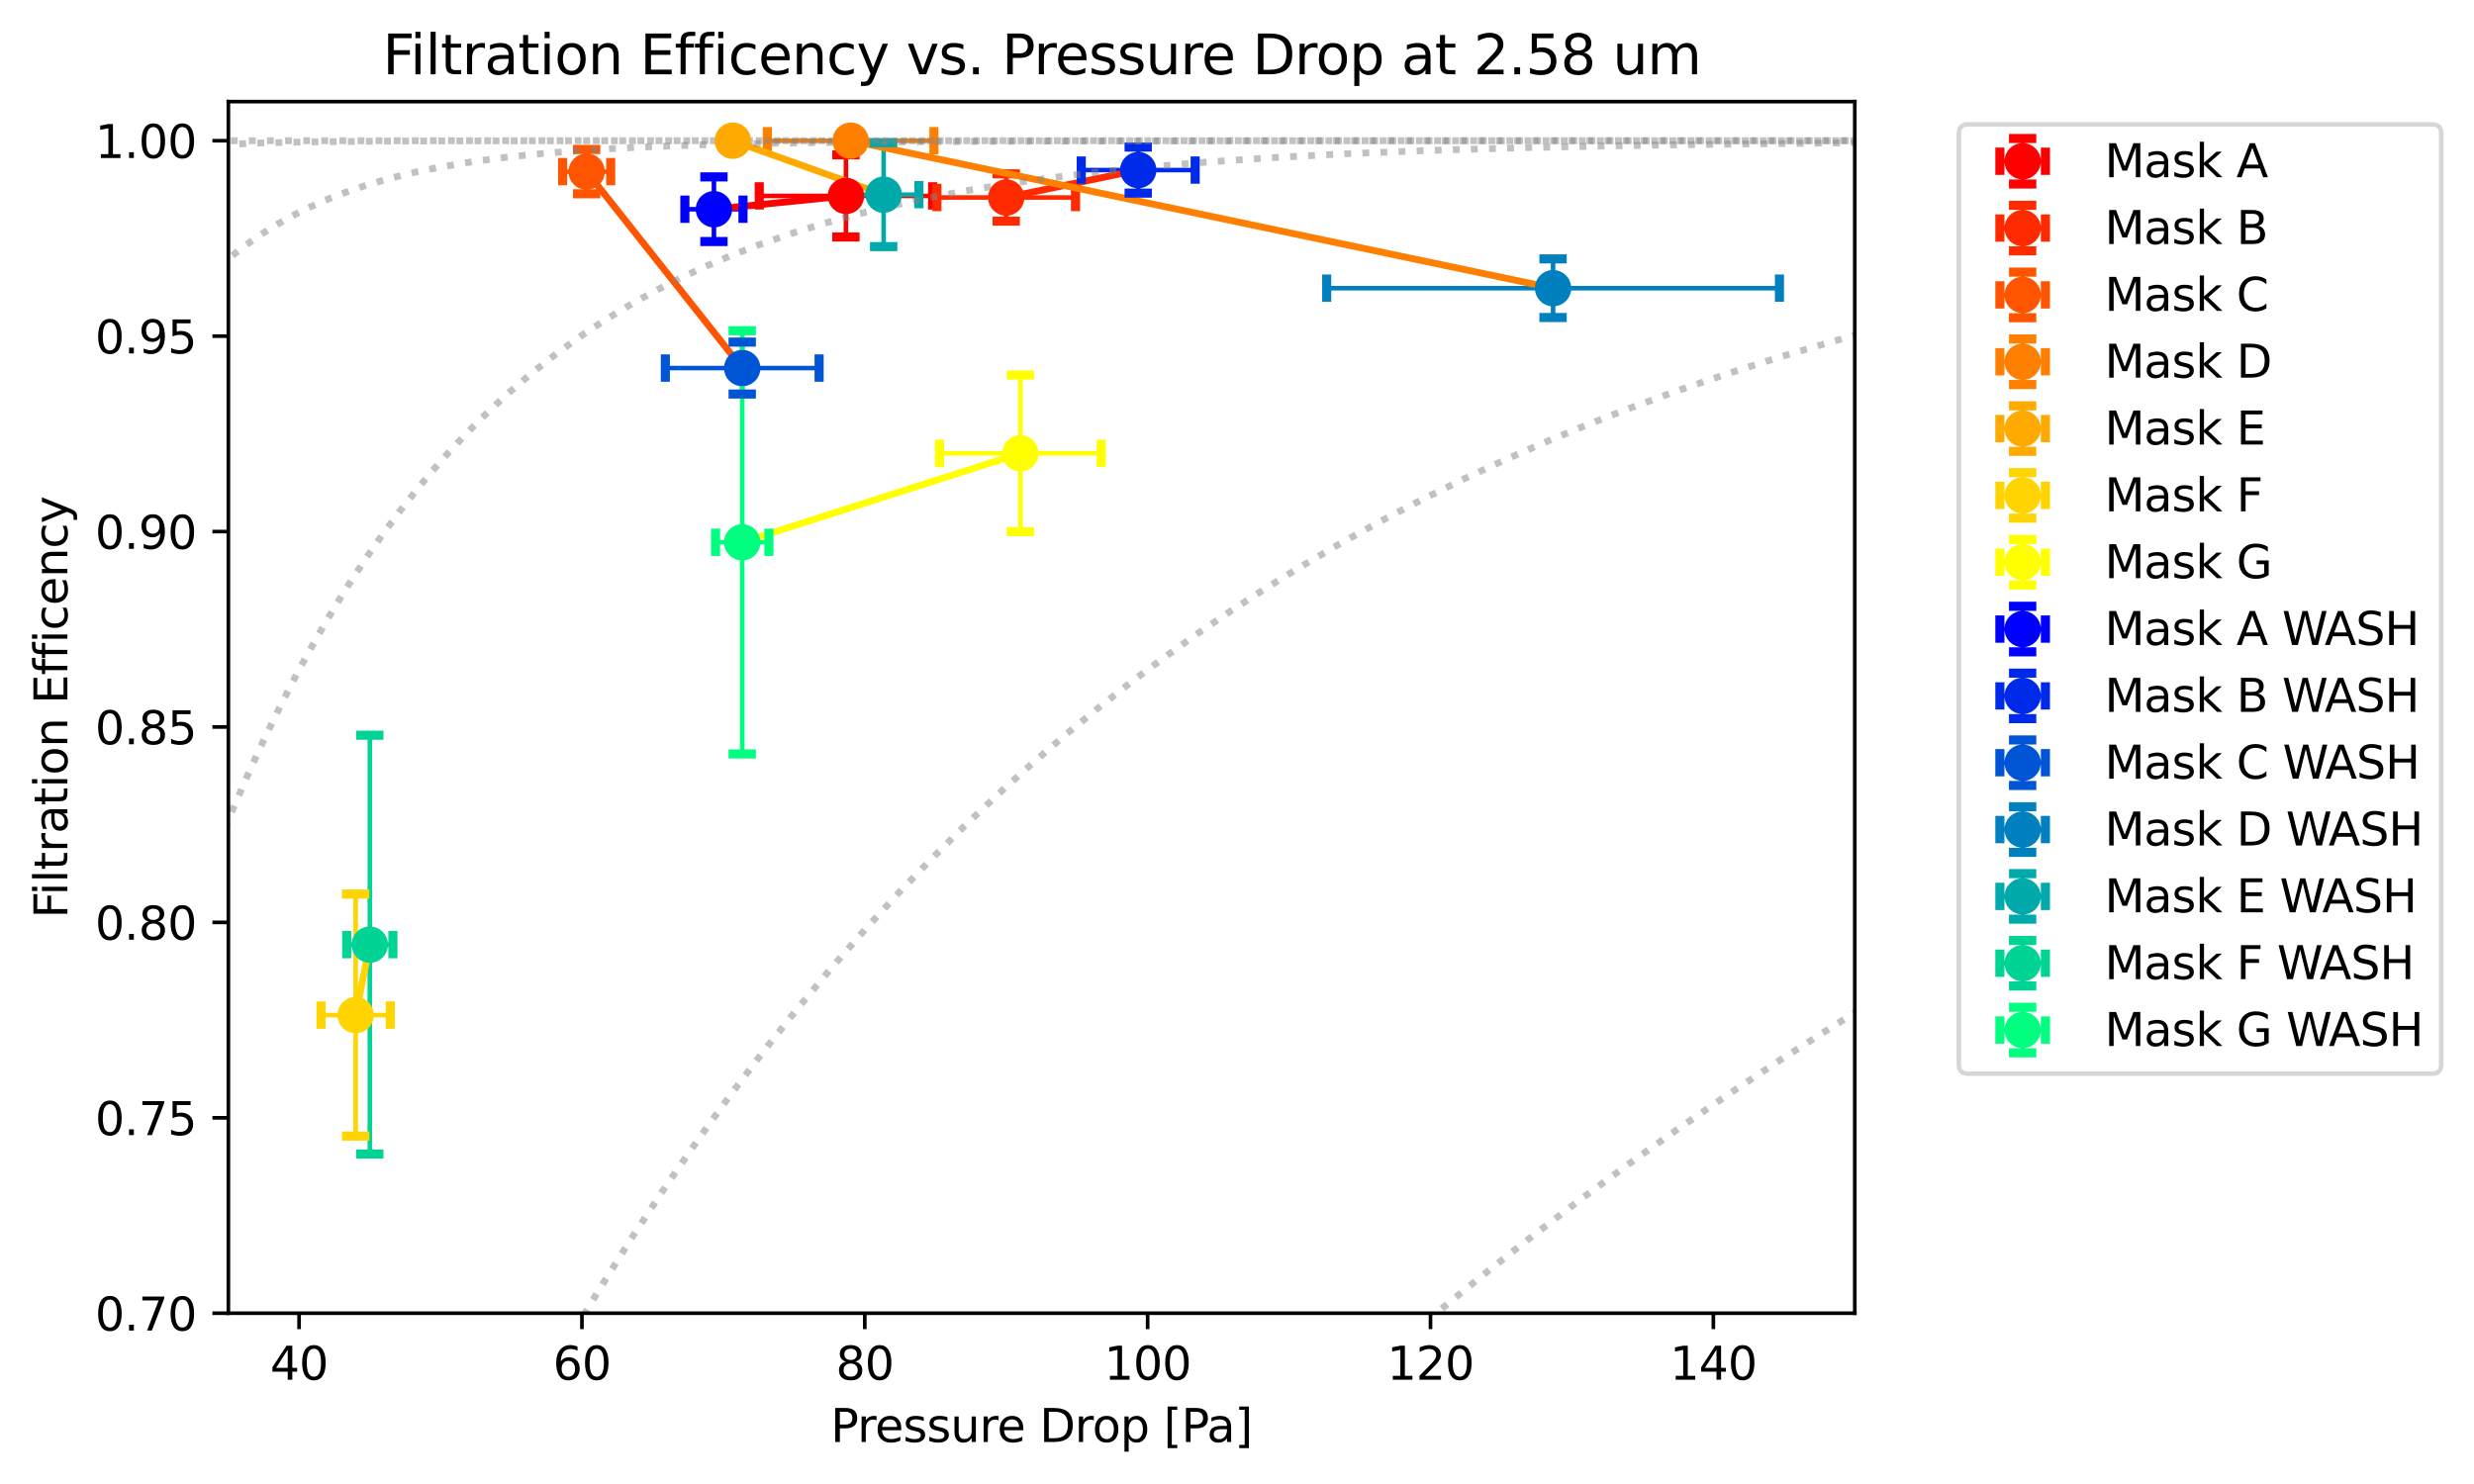 <?xml version="1.0" encoding="utf-8" standalone="no"?>
<!DOCTYPE svg PUBLIC "-//W3C//DTD SVG 1.1//EN"
  "http://www.w3.org/Graphics/SVG/1.1/DTD/svg11.dtd">
<svg height="325.986pt" version="1.1" viewBox="0 0 543.228 325.986" width="543.228pt" xmlns="http://www.w3.org/2000/svg" xmlns:xlink="http://www.w3.org/1999/xlink">
 <defs>
  <style type="text/css">*{stroke-linecap:butt;stroke-linejoin:round;}</style>
 </defs>
 <g id="figure_1">
  <g id="patch_1">
   <path d="M 0 325.986 
L 543.228 325.986 
L 543.228 0 
L 0 0 
z
" style="fill:#ffffff;"/>
  </g>
  <g id="axes_1">
   <g id="patch_2">
    <path d="M 50.144 288.43 
L 407.264 288.43 
L 407.264 22.318 
L 50.144 22.318 
z
" style="fill:#ffffff;"/>
   </g>
   <g id="matplotlib.axis_1">
    <g id="xtick_1">
     <g id="line2d_1">
      <defs>
       <path d="M 0 0 
L 0 3.5 
" id="m618a235f8a" style="stroke:#000000;stroke-width:0.8;"/>
      </defs>
      <g>
       <use style="stroke:#000000;stroke-width:0.8;" x="65.671" xlink:href="#m618a235f8a" y="288.43"/>
      </g>
     </g>
     <g id="text_1">
      <!-- 40 -->
      <g transform="translate(59.308 303.029)scale(0.1 -0.1)">
       <defs>
        <path d="M 2419 4116 
L 825 1625 
L 2419 1625 
L 2419 4116 
z
M 2253 4666 
L 3047 4666 
L 3047 1625 
L 3713 1625 
L 3713 1100 
L 3047 1100 
L 3047 0 
L 2419 0 
L 2419 1100 
L 313 1100 
L 313 1709 
L 2253 4666 
z
" id="DejaVuSans-34" transform="scale(0.016)"/>
        <path d="M 2034 4250 
Q 1547 4250 1301 3770 
Q 1056 3291 1056 2328 
Q 1056 1369 1301 889 
Q 1547 409 2034 409 
Q 2525 409 2770 889 
Q 3016 1369 3016 2328 
Q 3016 3291 2770 3770 
Q 2525 4250 2034 4250 
z
M 2034 4750 
Q 2819 4750 3233 4129 
Q 3647 3509 3647 2328 
Q 3647 1150 3233 529 
Q 2819 -91 2034 -91 
Q 1250 -91 836 529 
Q 422 1150 422 2328 
Q 422 3509 836 4129 
Q 1250 4750 2034 4750 
z
" id="DejaVuSans-30" transform="scale(0.016)"/>
       </defs>
       <use xlink:href="#DejaVuSans-34"/>
       <use x="63.623" xlink:href="#DejaVuSans-30"/>
      </g>
     </g>
    </g>
    <g id="xtick_2">
     <g id="line2d_2">
      <g>
       <use style="stroke:#000000;stroke-width:0.8;" x="127.779" xlink:href="#m618a235f8a" y="288.43"/>
      </g>
     </g>
     <g id="text_2">
      <!-- 60 -->
      <g transform="translate(121.416 303.029)scale(0.1 -0.1)">
       <defs>
        <path d="M 2113 2584 
Q 1688 2584 1439 2293 
Q 1191 2003 1191 1497 
Q 1191 994 1439 701 
Q 1688 409 2113 409 
Q 2538 409 2786 701 
Q 3034 994 3034 1497 
Q 3034 2003 2786 2293 
Q 2538 2584 2113 2584 
z
M 3366 4563 
L 3366 3988 
Q 3128 4100 2886 4159 
Q 2644 4219 2406 4219 
Q 1781 4219 1451 3797 
Q 1122 3375 1075 2522 
Q 1259 2794 1537 2939 
Q 1816 3084 2150 3084 
Q 2853 3084 3261 2657 
Q 3669 2231 3669 1497 
Q 3669 778 3244 343 
Q 2819 -91 2113 -91 
Q 1303 -91 875 529 
Q 447 1150 447 2328 
Q 447 3434 972 4092 
Q 1497 4750 2381 4750 
Q 2619 4750 2861 4703 
Q 3103 4656 3366 4563 
z
" id="DejaVuSans-36" transform="scale(0.016)"/>
       </defs>
       <use xlink:href="#DejaVuSans-36"/>
       <use x="63.623" xlink:href="#DejaVuSans-30"/>
      </g>
     </g>
    </g>
    <g id="xtick_3">
     <g id="line2d_3">
      <g>
       <use style="stroke:#000000;stroke-width:0.8;" x="189.886" xlink:href="#m618a235f8a" y="288.43"/>
      </g>
     </g>
     <g id="text_3">
      <!-- 80 -->
      <g transform="translate(183.524 303.029)scale(0.1 -0.1)">
       <defs>
        <path d="M 2034 2216 
Q 1584 2216 1326 1975 
Q 1069 1734 1069 1313 
Q 1069 891 1326 650 
Q 1584 409 2034 409 
Q 2484 409 2743 651 
Q 3003 894 3003 1313 
Q 3003 1734 2745 1975 
Q 2488 2216 2034 2216 
z
M 1403 2484 
Q 997 2584 770 2862 
Q 544 3141 544 3541 
Q 544 4100 942 4425 
Q 1341 4750 2034 4750 
Q 2731 4750 3128 4425 
Q 3525 4100 3525 3541 
Q 3525 3141 3298 2862 
Q 3072 2584 2669 2484 
Q 3125 2378 3379 2068 
Q 3634 1759 3634 1313 
Q 3634 634 3220 271 
Q 2806 -91 2034 -91 
Q 1263 -91 848 271 
Q 434 634 434 1313 
Q 434 1759 690 2068 
Q 947 2378 1403 2484 
z
M 1172 3481 
Q 1172 3119 1398 2916 
Q 1625 2713 2034 2713 
Q 2441 2713 2670 2916 
Q 2900 3119 2900 3481 
Q 2900 3844 2670 4047 
Q 2441 4250 2034 4250 
Q 1625 4250 1398 4047 
Q 1172 3844 1172 3481 
z
" id="DejaVuSans-38" transform="scale(0.016)"/>
       </defs>
       <use xlink:href="#DejaVuSans-38"/>
       <use x="63.623" xlink:href="#DejaVuSans-30"/>
      </g>
     </g>
    </g>
    <g id="xtick_4">
     <g id="line2d_4">
      <g>
       <use style="stroke:#000000;stroke-width:0.8;" x="251.994" xlink:href="#m618a235f8a" y="288.43"/>
      </g>
     </g>
     <g id="text_4">
      <!-- 100 -->
      <g transform="translate(242.45 303.029)scale(0.1 -0.1)">
       <defs>
        <path d="M 794 531 
L 1825 531 
L 1825 4091 
L 703 3866 
L 703 4441 
L 1819 4666 
L 2450 4666 
L 2450 531 
L 3481 531 
L 3481 0 
L 794 0 
L 794 531 
z
" id="DejaVuSans-31" transform="scale(0.016)"/>
       </defs>
       <use xlink:href="#DejaVuSans-31"/>
       <use x="63.623" xlink:href="#DejaVuSans-30"/>
       <use x="127.246" xlink:href="#DejaVuSans-30"/>
      </g>
     </g>
    </g>
    <g id="xtick_5">
     <g id="line2d_5">
      <g>
       <use style="stroke:#000000;stroke-width:0.8;" x="314.102" xlink:href="#m618a235f8a" y="288.43"/>
      </g>
     </g>
     <g id="text_5">
      <!-- 120 -->
      <g transform="translate(304.558 303.029)scale(0.1 -0.1)">
       <defs>
        <path d="M 1228 531 
L 3431 531 
L 3431 0 
L 469 0 
L 469 531 
Q 828 903 1448 1529 
Q 2069 2156 2228 2338 
Q 2531 2678 2651 2914 
Q 2772 3150 2772 3378 
Q 2772 3750 2511 3984 
Q 2250 4219 1831 4219 
Q 1534 4219 1204 4116 
Q 875 4013 500 3803 
L 500 4441 
Q 881 4594 1212 4672 
Q 1544 4750 1819 4750 
Q 2544 4750 2975 4387 
Q 3406 4025 3406 3419 
Q 3406 3131 3298 2873 
Q 3191 2616 2906 2266 
Q 2828 2175 2409 1742 
Q 1991 1309 1228 531 
z
" id="DejaVuSans-32" transform="scale(0.016)"/>
       </defs>
       <use xlink:href="#DejaVuSans-31"/>
       <use x="63.623" xlink:href="#DejaVuSans-32"/>
       <use x="127.246" xlink:href="#DejaVuSans-30"/>
      </g>
     </g>
    </g>
    <g id="xtick_6">
     <g id="line2d_6">
      <g>
       <use style="stroke:#000000;stroke-width:0.8;" x="376.21" xlink:href="#m618a235f8a" y="288.43"/>
      </g>
     </g>
     <g id="text_6">
      <!-- 140 -->
      <g transform="translate(366.666 303.029)scale(0.1 -0.1)">
       <use xlink:href="#DejaVuSans-31"/>
       <use x="63.623" xlink:href="#DejaVuSans-34"/>
       <use x="127.246" xlink:href="#DejaVuSans-30"/>
      </g>
     </g>
    </g>
    <g id="text_7">
     <!-- Pressure Drop [Pa] -->
     <g transform="translate(182.399 316.707)scale(0.1 -0.1)">
      <defs>
       <path d="M 1259 4147 
L 1259 2394 
L 2053 2394 
Q 2494 2394 2734 2622 
Q 2975 2850 2975 3272 
Q 2975 3691 2734 3919 
Q 2494 4147 2053 4147 
L 1259 4147 
z
M 628 4666 
L 2053 4666 
Q 2838 4666 3239 4311 
Q 3641 3956 3641 3272 
Q 3641 2581 3239 2228 
Q 2838 1875 2053 1875 
L 1259 1875 
L 1259 0 
L 628 0 
L 628 4666 
z
" id="DejaVuSans-50" transform="scale(0.016)"/>
       <path d="M 2631 2963 
Q 2534 3019 2420 3045 
Q 2306 3072 2169 3072 
Q 1681 3072 1420 2755 
Q 1159 2438 1159 1844 
L 1159 0 
L 581 0 
L 581 3500 
L 1159 3500 
L 1159 2956 
Q 1341 3275 1631 3429 
Q 1922 3584 2338 3584 
Q 2397 3584 2469 3576 
Q 2541 3569 2628 3553 
L 2631 2963 
z
" id="DejaVuSans-72" transform="scale(0.016)"/>
       <path d="M 3597 1894 
L 3597 1613 
L 953 1613 
Q 991 1019 1311 708 
Q 1631 397 2203 397 
Q 2534 397 2845 478 
Q 3156 559 3463 722 
L 3463 178 
Q 3153 47 2828 -22 
Q 2503 -91 2169 -91 
Q 1331 -91 842 396 
Q 353 884 353 1716 
Q 353 2575 817 3079 
Q 1281 3584 2069 3584 
Q 2775 3584 3186 3129 
Q 3597 2675 3597 1894 
z
M 3022 2063 
Q 3016 2534 2758 2815 
Q 2500 3097 2075 3097 
Q 1594 3097 1305 2825 
Q 1016 2553 972 2059 
L 3022 2063 
z
" id="DejaVuSans-65" transform="scale(0.016)"/>
       <path d="M 2834 3397 
L 2834 2853 
Q 2591 2978 2328 3040 
Q 2066 3103 1784 3103 
Q 1356 3103 1142 2972 
Q 928 2841 928 2578 
Q 928 2378 1081 2264 
Q 1234 2150 1697 2047 
L 1894 2003 
Q 2506 1872 2764 1633 
Q 3022 1394 3022 966 
Q 3022 478 2636 193 
Q 2250 -91 1575 -91 
Q 1294 -91 989 -36 
Q 684 19 347 128 
L 347 722 
Q 666 556 975 473 
Q 1284 391 1588 391 
Q 1994 391 2212 530 
Q 2431 669 2431 922 
Q 2431 1156 2273 1281 
Q 2116 1406 1581 1522 
L 1381 1569 
Q 847 1681 609 1914 
Q 372 2147 372 2553 
Q 372 3047 722 3315 
Q 1072 3584 1716 3584 
Q 2034 3584 2315 3537 
Q 2597 3491 2834 3397 
z
" id="DejaVuSans-73" transform="scale(0.016)"/>
       <path d="M 544 1381 
L 544 3500 
L 1119 3500 
L 1119 1403 
Q 1119 906 1312 657 
Q 1506 409 1894 409 
Q 2359 409 2629 706 
Q 2900 1003 2900 1516 
L 2900 3500 
L 3475 3500 
L 3475 0 
L 2900 0 
L 2900 538 
Q 2691 219 2414 64 
Q 2138 -91 1772 -91 
Q 1169 -91 856 284 
Q 544 659 544 1381 
z
M 1991 3584 
L 1991 3584 
z
" id="DejaVuSans-75" transform="scale(0.016)"/>
       <path id="DejaVuSans-20" transform="scale(0.016)"/>
       <path d="M 1259 4147 
L 1259 519 
L 2022 519 
Q 2988 519 3436 956 
Q 3884 1394 3884 2338 
Q 3884 3275 3436 3711 
Q 2988 4147 2022 4147 
L 1259 4147 
z
M 628 4666 
L 1925 4666 
Q 3281 4666 3915 4102 
Q 4550 3538 4550 2338 
Q 4550 1131 3912 565 
Q 3275 0 1925 0 
L 628 0 
L 628 4666 
z
" id="DejaVuSans-44" transform="scale(0.016)"/>
       <path d="M 1959 3097 
Q 1497 3097 1228 2736 
Q 959 2375 959 1747 
Q 959 1119 1226 758 
Q 1494 397 1959 397 
Q 2419 397 2687 759 
Q 2956 1122 2956 1747 
Q 2956 2369 2687 2733 
Q 2419 3097 1959 3097 
z
M 1959 3584 
Q 2709 3584 3137 3096 
Q 3566 2609 3566 1747 
Q 3566 888 3137 398 
Q 2709 -91 1959 -91 
Q 1206 -91 779 398 
Q 353 888 353 1747 
Q 353 2609 779 3096 
Q 1206 3584 1959 3584 
z
" id="DejaVuSans-6f" transform="scale(0.016)"/>
       <path d="M 1159 525 
L 1159 -1331 
L 581 -1331 
L 581 3500 
L 1159 3500 
L 1159 2969 
Q 1341 3281 1617 3432 
Q 1894 3584 2278 3584 
Q 2916 3584 3314 3078 
Q 3713 2572 3713 1747 
Q 3713 922 3314 415 
Q 2916 -91 2278 -91 
Q 1894 -91 1617 61 
Q 1341 213 1159 525 
z
M 3116 1747 
Q 3116 2381 2855 2742 
Q 2594 3103 2138 3103 
Q 1681 3103 1420 2742 
Q 1159 2381 1159 1747 
Q 1159 1113 1420 752 
Q 1681 391 2138 391 
Q 2594 391 2855 752 
Q 3116 1113 3116 1747 
z
" id="DejaVuSans-70" transform="scale(0.016)"/>
       <path d="M 550 4863 
L 1875 4863 
L 1875 4416 
L 1125 4416 
L 1125 -397 
L 1875 -397 
L 1875 -844 
L 550 -844 
L 550 4863 
z
" id="DejaVuSans-5b" transform="scale(0.016)"/>
       <path d="M 2194 1759 
Q 1497 1759 1228 1600 
Q 959 1441 959 1056 
Q 959 750 1161 570 
Q 1363 391 1709 391 
Q 2188 391 2477 730 
Q 2766 1069 2766 1631 
L 2766 1759 
L 2194 1759 
z
M 3341 1997 
L 3341 0 
L 2766 0 
L 2766 531 
Q 2569 213 2275 61 
Q 1981 -91 1556 -91 
Q 1019 -91 701 211 
Q 384 513 384 1019 
Q 384 1609 779 1909 
Q 1175 2209 1959 2209 
L 2766 2209 
L 2766 2266 
Q 2766 2663 2505 2880 
Q 2244 3097 1772 3097 
Q 1472 3097 1187 3025 
Q 903 2953 641 2809 
L 641 3341 
Q 956 3463 1253 3523 
Q 1550 3584 1831 3584 
Q 2591 3584 2966 3190 
Q 3341 2797 3341 1997 
z
" id="DejaVuSans-61" transform="scale(0.016)"/>
       <path d="M 1947 4863 
L 1947 -844 
L 622 -844 
L 622 -397 
L 1369 -397 
L 1369 4416 
L 622 4416 
L 622 4863 
L 1947 4863 
z
" id="DejaVuSans-5d" transform="scale(0.016)"/>
      </defs>
      <use xlink:href="#DejaVuSans-50"/>
      <use x="58.553" xlink:href="#DejaVuSans-72"/>
      <use x="97.416" xlink:href="#DejaVuSans-65"/>
      <use x="158.939" xlink:href="#DejaVuSans-73"/>
      <use x="211.039" xlink:href="#DejaVuSans-73"/>
      <use x="263.139" xlink:href="#DejaVuSans-75"/>
      <use x="326.518" xlink:href="#DejaVuSans-72"/>
      <use x="365.381" xlink:href="#DejaVuSans-65"/>
      <use x="426.904" xlink:href="#DejaVuSans-20"/>
      <use x="458.691" xlink:href="#DejaVuSans-44"/>
      <use x="535.693" xlink:href="#DejaVuSans-72"/>
      <use x="574.557" xlink:href="#DejaVuSans-6f"/>
      <use x="635.738" xlink:href="#DejaVuSans-70"/>
      <use x="699.215" xlink:href="#DejaVuSans-20"/>
      <use x="731.002" xlink:href="#DejaVuSans-5b"/>
      <use x="770.016" xlink:href="#DejaVuSans-50"/>
      <use x="825.818" xlink:href="#DejaVuSans-61"/>
      <use x="887.098" xlink:href="#DejaVuSans-5d"/>
     </g>
    </g>
   </g>
   <g id="matplotlib.axis_2">
    <g id="ytick_1">
     <g id="line2d_7">
      <defs>
       <path d="M 0 0 
L -3.5 0 
" id="md0170f9e7d" style="stroke:#000000;stroke-width:0.8;"/>
      </defs>
      <g>
       <use style="stroke:#000000;stroke-width:0.8;" x="50.144" xlink:href="#md0170f9e7d" y="288.43"/>
      </g>
     </g>
     <g id="text_8">
      <!-- 0.70 -->
      <g transform="translate(20.878 292.229)scale(0.1 -0.1)">
       <defs>
        <path d="M 684 794 
L 1344 794 
L 1344 0 
L 684 0 
L 684 794 
z
" id="DejaVuSans-2e" transform="scale(0.016)"/>
        <path d="M 525 4666 
L 3525 4666 
L 3525 4397 
L 1831 0 
L 1172 0 
L 2766 4134 
L 525 4134 
L 525 4666 
z
" id="DejaVuSans-37" transform="scale(0.016)"/>
       </defs>
       <use xlink:href="#DejaVuSans-30"/>
       <use x="63.623" xlink:href="#DejaVuSans-2e"/>
       <use x="95.41" xlink:href="#DejaVuSans-37"/>
       <use x="159.033" xlink:href="#DejaVuSans-30"/>
      </g>
     </g>
    </g>
    <g id="ytick_2">
     <g id="line2d_8">
      <g>
       <use style="stroke:#000000;stroke-width:0.8;" x="50.144" xlink:href="#md0170f9e7d" y="245.509"/>
      </g>
     </g>
     <g id="text_9">
      <!-- 0.75 -->
      <g transform="translate(20.878 249.308)scale(0.1 -0.1)">
       <defs>
        <path d="M 691 4666 
L 3169 4666 
L 3169 4134 
L 1269 4134 
L 1269 2991 
Q 1406 3038 1543 3061 
Q 1681 3084 1819 3084 
Q 2600 3084 3056 2656 
Q 3513 2228 3513 1497 
Q 3513 744 3044 326 
Q 2575 -91 1722 -91 
Q 1428 -91 1123 -41 
Q 819 9 494 109 
L 494 744 
Q 775 591 1075 516 
Q 1375 441 1709 441 
Q 2250 441 2565 725 
Q 2881 1009 2881 1497 
Q 2881 1984 2565 2268 
Q 2250 2553 1709 2553 
Q 1456 2553 1204 2497 
Q 953 2441 691 2322 
L 691 4666 
z
" id="DejaVuSans-35" transform="scale(0.016)"/>
       </defs>
       <use xlink:href="#DejaVuSans-30"/>
       <use x="63.623" xlink:href="#DejaVuSans-2e"/>
       <use x="95.41" xlink:href="#DejaVuSans-37"/>
       <use x="159.033" xlink:href="#DejaVuSans-35"/>
      </g>
     </g>
    </g>
    <g id="ytick_3">
     <g id="line2d_9">
      <g>
       <use style="stroke:#000000;stroke-width:0.8;" x="50.144" xlink:href="#md0170f9e7d" y="202.588"/>
      </g>
     </g>
     <g id="text_10">
      <!-- 0.80 -->
      <g transform="translate(20.878 206.387)scale(0.1 -0.1)">
       <use xlink:href="#DejaVuSans-30"/>
       <use x="63.623" xlink:href="#DejaVuSans-2e"/>
       <use x="95.41" xlink:href="#DejaVuSans-38"/>
       <use x="159.033" xlink:href="#DejaVuSans-30"/>
      </g>
     </g>
    </g>
    <g id="ytick_4">
     <g id="line2d_10">
      <g>
       <use style="stroke:#000000;stroke-width:0.8;" x="50.144" xlink:href="#md0170f9e7d" y="159.666"/>
      </g>
     </g>
     <g id="text_11">
      <!-- 0.85 -->
      <g transform="translate(20.878 163.465)scale(0.1 -0.1)">
       <use xlink:href="#DejaVuSans-30"/>
       <use x="63.623" xlink:href="#DejaVuSans-2e"/>
       <use x="95.41" xlink:href="#DejaVuSans-38"/>
       <use x="159.033" xlink:href="#DejaVuSans-35"/>
      </g>
     </g>
    </g>
    <g id="ytick_5">
     <g id="line2d_11">
      <g>
       <use style="stroke:#000000;stroke-width:0.8;" x="50.144" xlink:href="#md0170f9e7d" y="116.745"/>
      </g>
     </g>
     <g id="text_12">
      <!-- 0.90 -->
      <g transform="translate(20.878 120.544)scale(0.1 -0.1)">
       <defs>
        <path d="M 703 97 
L 703 672 
Q 941 559 1184 500 
Q 1428 441 1663 441 
Q 2288 441 2617 861 
Q 2947 1281 2994 2138 
Q 2813 1869 2534 1725 
Q 2256 1581 1919 1581 
Q 1219 1581 811 2004 
Q 403 2428 403 3163 
Q 403 3881 828 4315 
Q 1253 4750 1959 4750 
Q 2769 4750 3195 4129 
Q 3622 3509 3622 2328 
Q 3622 1225 3098 567 
Q 2575 -91 1691 -91 
Q 1453 -91 1209 -44 
Q 966 3 703 97 
z
M 1959 2075 
Q 2384 2075 2632 2365 
Q 2881 2656 2881 3163 
Q 2881 3666 2632 3958 
Q 2384 4250 1959 4250 
Q 1534 4250 1286 3958 
Q 1038 3666 1038 3163 
Q 1038 2656 1286 2365 
Q 1534 2075 1959 2075 
z
" id="DejaVuSans-39" transform="scale(0.016)"/>
       </defs>
       <use xlink:href="#DejaVuSans-30"/>
       <use x="63.623" xlink:href="#DejaVuSans-2e"/>
       <use x="95.41" xlink:href="#DejaVuSans-39"/>
       <use x="159.033" xlink:href="#DejaVuSans-30"/>
      </g>
     </g>
    </g>
    <g id="ytick_6">
     <g id="line2d_12">
      <g>
       <use style="stroke:#000000;stroke-width:0.8;" x="50.144" xlink:href="#md0170f9e7d" y="73.824"/>
      </g>
     </g>
     <g id="text_13">
      <!-- 0.95 -->
      <g transform="translate(20.878 77.623)scale(0.1 -0.1)">
       <use xlink:href="#DejaVuSans-30"/>
       <use x="63.623" xlink:href="#DejaVuSans-2e"/>
       <use x="95.41" xlink:href="#DejaVuSans-39"/>
       <use x="159.033" xlink:href="#DejaVuSans-35"/>
      </g>
     </g>
    </g>
    <g id="ytick_7">
     <g id="line2d_13">
      <g>
       <use style="stroke:#000000;stroke-width:0.8;" x="50.144" xlink:href="#md0170f9e7d" y="30.902"/>
      </g>
     </g>
     <g id="text_14">
      <!-- 1.00 -->
      <g transform="translate(20.878 34.702)scale(0.1 -0.1)">
       <use xlink:href="#DejaVuSans-31"/>
       <use x="63.623" xlink:href="#DejaVuSans-2e"/>
       <use x="95.41" xlink:href="#DejaVuSans-30"/>
       <use x="159.033" xlink:href="#DejaVuSans-30"/>
      </g>
     </g>
    </g>
    <g id="text_15">
     <!-- Filtration Efficency -->
     <g transform="translate(14.798 201.684)rotate(-90)scale(0.1 -0.1)">
      <defs>
       <path d="M 628 4666 
L 3309 4666 
L 3309 4134 
L 1259 4134 
L 1259 2759 
L 3109 2759 
L 3109 2228 
L 1259 2228 
L 1259 0 
L 628 0 
L 628 4666 
z
" id="DejaVuSans-46" transform="scale(0.016)"/>
       <path d="M 603 3500 
L 1178 3500 
L 1178 0 
L 603 0 
L 603 3500 
z
M 603 4863 
L 1178 4863 
L 1178 4134 
L 603 4134 
L 603 4863 
z
" id="DejaVuSans-69" transform="scale(0.016)"/>
       <path d="M 603 4863 
L 1178 4863 
L 1178 0 
L 603 0 
L 603 4863 
z
" id="DejaVuSans-6c" transform="scale(0.016)"/>
       <path d="M 1172 4494 
L 1172 3500 
L 2356 3500 
L 2356 3053 
L 1172 3053 
L 1172 1153 
Q 1172 725 1289 603 
Q 1406 481 1766 481 
L 2356 481 
L 2356 0 
L 1766 0 
Q 1100 0 847 248 
Q 594 497 594 1153 
L 594 3053 
L 172 3053 
L 172 3500 
L 594 3500 
L 594 4494 
L 1172 4494 
z
" id="DejaVuSans-74" transform="scale(0.016)"/>
       <path d="M 3513 2113 
L 3513 0 
L 2938 0 
L 2938 2094 
Q 2938 2591 2744 2837 
Q 2550 3084 2163 3084 
Q 1697 3084 1428 2787 
Q 1159 2491 1159 1978 
L 1159 0 
L 581 0 
L 581 3500 
L 1159 3500 
L 1159 2956 
Q 1366 3272 1645 3428 
Q 1925 3584 2291 3584 
Q 2894 3584 3203 3211 
Q 3513 2838 3513 2113 
z
" id="DejaVuSans-6e" transform="scale(0.016)"/>
       <path d="M 628 4666 
L 3578 4666 
L 3578 4134 
L 1259 4134 
L 1259 2753 
L 3481 2753 
L 3481 2222 
L 1259 2222 
L 1259 531 
L 3634 531 
L 3634 0 
L 628 0 
L 628 4666 
z
" id="DejaVuSans-45" transform="scale(0.016)"/>
       <path d="M 2375 4863 
L 2375 4384 
L 1825 4384 
Q 1516 4384 1395 4259 
Q 1275 4134 1275 3809 
L 1275 3500 
L 2222 3500 
L 2222 3053 
L 1275 3053 
L 1275 0 
L 697 0 
L 697 3053 
L 147 3053 
L 147 3500 
L 697 3500 
L 697 3744 
Q 697 4328 969 4595 
Q 1241 4863 1831 4863 
L 2375 4863 
z
" id="DejaVuSans-66" transform="scale(0.016)"/>
       <path d="M 3122 3366 
L 3122 2828 
Q 2878 2963 2633 3030 
Q 2388 3097 2138 3097 
Q 1578 3097 1268 2742 
Q 959 2388 959 1747 
Q 959 1106 1268 751 
Q 1578 397 2138 397 
Q 2388 397 2633 464 
Q 2878 531 3122 666 
L 3122 134 
Q 2881 22 2623 -34 
Q 2366 -91 2075 -91 
Q 1284 -91 818 406 
Q 353 903 353 1747 
Q 353 2603 823 3093 
Q 1294 3584 2113 3584 
Q 2378 3584 2631 3529 
Q 2884 3475 3122 3366 
z
" id="DejaVuSans-63" transform="scale(0.016)"/>
       <path d="M 2059 -325 
Q 1816 -950 1584 -1140 
Q 1353 -1331 966 -1331 
L 506 -1331 
L 506 -850 
L 844 -850 
Q 1081 -850 1212 -737 
Q 1344 -625 1503 -206 
L 1606 56 
L 191 3500 
L 800 3500 
L 1894 763 
L 2988 3500 
L 3597 3500 
L 2059 -325 
z
" id="DejaVuSans-79" transform="scale(0.016)"/>
      </defs>
      <use xlink:href="#DejaVuSans-46"/>
      <use x="50.27" xlink:href="#DejaVuSans-69"/>
      <use x="78.053" xlink:href="#DejaVuSans-6c"/>
      <use x="105.836" xlink:href="#DejaVuSans-74"/>
      <use x="145.045" xlink:href="#DejaVuSans-72"/>
      <use x="186.158" xlink:href="#DejaVuSans-61"/>
      <use x="247.438" xlink:href="#DejaVuSans-74"/>
      <use x="286.646" xlink:href="#DejaVuSans-69"/>
      <use x="314.43" xlink:href="#DejaVuSans-6f"/>
      <use x="375.611" xlink:href="#DejaVuSans-6e"/>
      <use x="438.99" xlink:href="#DejaVuSans-20"/>
      <use x="470.777" xlink:href="#DejaVuSans-45"/>
      <use x="533.961" xlink:href="#DejaVuSans-66"/>
      <use x="569.166" xlink:href="#DejaVuSans-66"/>
      <use x="604.371" xlink:href="#DejaVuSans-69"/>
      <use x="632.154" xlink:href="#DejaVuSans-63"/>
      <use x="687.135" xlink:href="#DejaVuSans-65"/>
      <use x="748.658" xlink:href="#DejaVuSans-6e"/>
      <use x="812.037" xlink:href="#DejaVuSans-63"/>
      <use x="867.018" xlink:href="#DejaVuSans-79"/>
     </g>
    </g>
   </g>
   <g id="LineCollection_1">
    <path clip-path="url(#p0218f31410)" d="M 166.715 43.028 
L 204.776 43.028 
" style="fill:none;stroke:#ff0000;"/>
   </g>
   <g id="LineCollection_2">
    <path clip-path="url(#p0218f31410)" d="M 185.746 52.054 
L 185.746 34.003 
" style="fill:none;stroke:#ff0000;"/>
   </g>
   <g id="LineCollection_3">
    <path clip-path="url(#p0218f31410)" d="M 205.727 43.379 
L 236.154 43.379 
" style="fill:none;stroke:#ff2a00;"/>
   </g>
   <g id="LineCollection_4">
    <path clip-path="url(#p0218f31410)" d="M 220.94 48.568 
L 220.94 38.191 
" style="fill:none;stroke:#ff2a00;"/>
   </g>
   <g id="LineCollection_5">
    <path clip-path="url(#p0218f31410)" d="M 123.536 37.695 
L 134.092 37.695 
" style="fill:none;stroke:#ff5500;"/>
   </g>
   <g id="LineCollection_6">
    <path clip-path="url(#p0218f31410)" d="M 128.814 42.562 
L 128.814 32.829 
" style="fill:none;stroke:#ff5500;"/>
   </g>
   <g id="LineCollection_7">
    <path clip-path="url(#p0218f31410)" d="M 168.497 30.902 
L 205.065 30.902 
" style="fill:none;stroke:#ff8000;"/>
   </g>
   <g id="LineCollection_8">
    <path clip-path="url(#p0218f31410)" d="M 186.781 30.902 
L 186.781 30.902 
" style="fill:none;stroke:#ff8000;"/>
   </g>
   <g id="LineCollection_9">
    <path clip-path="url(#p0218f31410)" d="M 159.439 30.902 
L 162.367 30.902 
" style="fill:none;stroke:#ffaa00;"/>
   </g>
   <g id="LineCollection_10">
    <path clip-path="url(#p0218f31410)" d="M 160.903 30.902 
L 160.903 30.902 
" style="fill:none;stroke:#ffaa00;"/>
   </g>
   <g id="LineCollection_11">
    <path clip-path="url(#p0218f31410)" d="M 70.486 222.947 
L 85.699 222.947 
" style="fill:none;stroke:#ffd400;"/>
   </g>
   <g id="LineCollection_12">
    <path clip-path="url(#p0218f31410)" d="M 78.092 249.528 
L 78.092 196.366 
" style="fill:none;stroke:#ffd400;"/>
   </g>
   <g id="LineCollection_13">
    <path clip-path="url(#p0218f31410)" d="M 206.297 99.569 
L 241.794 99.569 
" style="fill:none;stroke:#ffff00;"/>
   </g>
   <g id="LineCollection_14">
    <path clip-path="url(#p0218f31410)" d="M 224.046 116.774 
L 224.046 82.364 
" style="fill:none;stroke:#ffff00;"/>
   </g>
   <g id="LineCollection_15">
    <path clip-path="url(#p0218f31410)" d="M 150.381 45.95 
L 163.143 45.95 
" style="fill:none;stroke:#0000ff;"/>
   </g>
   <g id="LineCollection_16">
    <path clip-path="url(#p0218f31410)" d="M 156.762 53.054 
L 156.762 38.845 
" style="fill:none;stroke:#0000ff;"/>
   </g>
   <g id="LineCollection_17">
    <path clip-path="url(#p0218f31410)" d="M 237.416 37.355 
L 262.431 37.355 
" style="fill:none;stroke:#002aea;"/>
   </g>
   <g id="LineCollection_18">
    <path clip-path="url(#p0218f31410)" d="M 249.924 42.413 
L 249.924 32.298 
" style="fill:none;stroke:#002aea;"/>
   </g>
   <g id="LineCollection_19">
    <path clip-path="url(#p0218f31410)" d="M 146.091 80.839 
L 179.855 80.839 
" style="fill:none;stroke:#0055d4;"/>
   </g>
   <g id="LineCollection_20">
    <path clip-path="url(#p0218f31410)" d="M 162.973 86.541 
L 162.973 75.138 
" style="fill:none;stroke:#0055d4;"/>
   </g>
   <g id="LineCollection_21">
    <path clip-path="url(#p0218f31410)" d="M 291.308 63.291 
L 390.723 63.291 
" style="fill:none;stroke:#0080bf;"/>
   </g>
   <g id="LineCollection_22">
    <path clip-path="url(#p0218f31410)" d="M 341.015 69.729 
L 341.015 56.852 
" style="fill:none;stroke:#0080bf;"/>
   </g>
   <g id="LineCollection_23">
    <path clip-path="url(#p0218f31410)" d="M 186.281 42.751 
L 201.773 42.751 
" style="fill:none;stroke:#00aaaa;"/>
   </g>
   <g id="LineCollection_24">
    <path clip-path="url(#p0218f31410)" d="M 194.027 54.157 
L 194.027 31.345 
" style="fill:none;stroke:#00aaaa;"/>
   </g>
   <g id="LineCollection_25">
    <path clip-path="url(#p0218f31410)" d="M 76.127 207.474 
L 86.269 207.474 
" style="fill:none;stroke:#00d495;"/>
   </g>
   <g id="LineCollection_26">
    <path clip-path="url(#p0218f31410)" d="M 81.198 253.469 
L 81.198 161.479 
" style="fill:none;stroke:#00d495;"/>
   </g>
   <g id="LineCollection_27">
    <path clip-path="url(#p0218f31410)" d="M 157.117 119.105 
L 168.829 119.105 
" style="fill:none;stroke:#00ff80;"/>
   </g>
   <g id="LineCollection_28">
    <path clip-path="url(#p0218f31410)" d="M 162.973 165.584 
L 162.973 72.627 
" style="fill:none;stroke:#00ff80;"/>
   </g>
   <g id="line2d_14">
    <defs>
     <path d="M 0 3 
L 0 -3 
" id="m216517ce4a" style="stroke:#ff0000;stroke-width:2;"/>
    </defs>
    <g clip-path="url(#p0218f31410)">
     <use style="fill:#ff0000;stroke:#ff0000;stroke-width:2;" x="166.715" xlink:href="#m216517ce4a" y="43.028"/>
    </g>
   </g>
   <g id="line2d_15">
    <g clip-path="url(#p0218f31410)">
     <use style="fill:#ff0000;stroke:#ff0000;stroke-width:2;" x="204.776" xlink:href="#m216517ce4a" y="43.028"/>
    </g>
   </g>
   <g id="line2d_16">
    <defs>
     <path d="M 3 0 
L -3 -0 
" id="mb2650687c8" style="stroke:#ff0000;stroke-width:2;"/>
    </defs>
    <g clip-path="url(#p0218f31410)">
     <use style="fill:#ff0000;stroke:#ff0000;stroke-width:2;" x="185.746" xlink:href="#mb2650687c8" y="52.054"/>
    </g>
   </g>
   <g id="line2d_17">
    <g clip-path="url(#p0218f31410)">
     <use style="fill:#ff0000;stroke:#ff0000;stroke-width:2;" x="185.746" xlink:href="#mb2650687c8" y="34.003"/>
    </g>
   </g>
   <g id="line2d_18">
    <path clip-path="url(#p0218f31410)" d="M 185.746 43.028 
L 156.762 45.95 
" style="fill:none;stroke:#ff0000;stroke-linecap:square;stroke-width:1.5;"/>
   </g>
   <g id="line2d_19">
    <defs>
     <path d="M 0 3 
L 0 -3 
" id="mcb99ec63aa" style="stroke:#ff2a00;stroke-width:2;"/>
    </defs>
    <g clip-path="url(#p0218f31410)">
     <use style="fill:#ff2a00;stroke:#ff2a00;stroke-width:2;" x="205.727" xlink:href="#mcb99ec63aa" y="43.379"/>
    </g>
   </g>
   <g id="line2d_20">
    <g clip-path="url(#p0218f31410)">
     <use style="fill:#ff2a00;stroke:#ff2a00;stroke-width:2;" x="236.154" xlink:href="#mcb99ec63aa" y="43.379"/>
    </g>
   </g>
   <g id="line2d_21">
    <defs>
     <path d="M 3 0 
L -3 -0 
" id="md704082480" style="stroke:#ff2a00;stroke-width:2;"/>
    </defs>
    <g clip-path="url(#p0218f31410)">
     <use style="fill:#ff2a00;stroke:#ff2a00;stroke-width:2;" x="220.94" xlink:href="#md704082480" y="48.568"/>
    </g>
   </g>
   <g id="line2d_22">
    <g clip-path="url(#p0218f31410)">
     <use style="fill:#ff2a00;stroke:#ff2a00;stroke-width:2;" x="220.94" xlink:href="#md704082480" y="38.191"/>
    </g>
   </g>
   <g id="line2d_23">
    <path clip-path="url(#p0218f31410)" d="M 220.94 43.379 
L 249.924 37.355 
" style="fill:none;stroke:#ff2a00;stroke-linecap:square;stroke-width:1.5;"/>
   </g>
   <g id="line2d_24">
    <defs>
     <path d="M 0 3 
L 0 -3 
" id="me95702b80e" style="stroke:#ff5500;stroke-width:2;"/>
    </defs>
    <g clip-path="url(#p0218f31410)">
     <use style="fill:#ff5500;stroke:#ff5500;stroke-width:2;" x="123.536" xlink:href="#me95702b80e" y="37.695"/>
    </g>
   </g>
   <g id="line2d_25">
    <g clip-path="url(#p0218f31410)">
     <use style="fill:#ff5500;stroke:#ff5500;stroke-width:2;" x="134.092" xlink:href="#me95702b80e" y="37.695"/>
    </g>
   </g>
   <g id="line2d_26">
    <defs>
     <path d="M 3 0 
L -3 -0 
" id="m2f5760da0e" style="stroke:#ff5500;stroke-width:2;"/>
    </defs>
    <g clip-path="url(#p0218f31410)">
     <use style="fill:#ff5500;stroke:#ff5500;stroke-width:2;" x="128.814" xlink:href="#m2f5760da0e" y="42.562"/>
    </g>
   </g>
   <g id="line2d_27">
    <g clip-path="url(#p0218f31410)">
     <use style="fill:#ff5500;stroke:#ff5500;stroke-width:2;" x="128.814" xlink:href="#m2f5760da0e" y="32.829"/>
    </g>
   </g>
   <g id="line2d_28">
    <path clip-path="url(#p0218f31410)" d="M 128.814 37.695 
L 162.973 80.839 
" style="fill:none;stroke:#ff5500;stroke-linecap:square;stroke-width:1.5;"/>
   </g>
   <g id="line2d_29">
    <defs>
     <path d="M 0 3 
L 0 -3 
" id="medb0d8af8c" style="stroke:#ff8000;stroke-width:2;"/>
    </defs>
    <g clip-path="url(#p0218f31410)">
     <use style="fill:#ff8000;stroke:#ff8000;stroke-width:2;" x="168.497" xlink:href="#medb0d8af8c" y="30.902"/>
    </g>
   </g>
   <g id="line2d_30">
    <g clip-path="url(#p0218f31410)">
     <use style="fill:#ff8000;stroke:#ff8000;stroke-width:2;" x="205.065" xlink:href="#medb0d8af8c" y="30.902"/>
    </g>
   </g>
   <g id="line2d_31">
    <defs>
     <path d="M 3 0 
L -3 -0 
" id="m1369f01f64" style="stroke:#ff8000;stroke-width:2;"/>
    </defs>
    <g clip-path="url(#p0218f31410)">
     <use style="fill:#ff8000;stroke:#ff8000;stroke-width:2;" x="186.781" xlink:href="#m1369f01f64" y="30.902"/>
    </g>
   </g>
   <g id="line2d_32">
    <g clip-path="url(#p0218f31410)">
     <use style="fill:#ff8000;stroke:#ff8000;stroke-width:2;" x="186.781" xlink:href="#m1369f01f64" y="30.902"/>
    </g>
   </g>
   <g id="line2d_33">
    <path clip-path="url(#p0218f31410)" d="M 186.781 30.902 
L 341.015 63.291 
" style="fill:none;stroke:#ff8000;stroke-linecap:square;stroke-width:1.5;"/>
   </g>
   <g id="line2d_34">
    <defs>
     <path d="M 0 3 
L 0 -3 
" id="m8ec457880a" style="stroke:#ffaa00;stroke-width:2;"/>
    </defs>
    <g clip-path="url(#p0218f31410)">
     <use style="fill:#ffaa00;stroke:#ffaa00;stroke-width:2;" x="159.439" xlink:href="#m8ec457880a" y="30.902"/>
    </g>
   </g>
   <g id="line2d_35">
    <g clip-path="url(#p0218f31410)">
     <use style="fill:#ffaa00;stroke:#ffaa00;stroke-width:2;" x="162.367" xlink:href="#m8ec457880a" y="30.902"/>
    </g>
   </g>
   <g id="line2d_36">
    <defs>
     <path d="M 3 0 
L -3 -0 
" id="mb497b50036" style="stroke:#ffaa00;stroke-width:2;"/>
    </defs>
    <g clip-path="url(#p0218f31410)">
     <use style="fill:#ffaa00;stroke:#ffaa00;stroke-width:2;" x="160.903" xlink:href="#mb497b50036" y="30.902"/>
    </g>
   </g>
   <g id="line2d_37">
    <g clip-path="url(#p0218f31410)">
     <use style="fill:#ffaa00;stroke:#ffaa00;stroke-width:2;" x="160.903" xlink:href="#mb497b50036" y="30.902"/>
    </g>
   </g>
   <g id="line2d_38">
    <path clip-path="url(#p0218f31410)" d="M 160.903 30.902 
L 194.027 42.751 
" style="fill:none;stroke:#ffaa00;stroke-linecap:square;stroke-width:1.5;"/>
   </g>
   <g id="line2d_39">
    <defs>
     <path d="M 0 3 
L 0 -3 
" id="m3cd4524b4a" style="stroke:#ffd400;stroke-width:2;"/>
    </defs>
    <g clip-path="url(#p0218f31410)">
     <use style="fill:#ffd400;stroke:#ffd400;stroke-width:2;" x="70.486" xlink:href="#m3cd4524b4a" y="222.947"/>
    </g>
   </g>
   <g id="line2d_40">
    <g clip-path="url(#p0218f31410)">
     <use style="fill:#ffd400;stroke:#ffd400;stroke-width:2;" x="85.699" xlink:href="#m3cd4524b4a" y="222.947"/>
    </g>
   </g>
   <g id="line2d_41">
    <defs>
     <path d="M 3 0 
L -3 -0 
" id="m6463ea891b" style="stroke:#ffd400;stroke-width:2;"/>
    </defs>
    <g clip-path="url(#p0218f31410)">
     <use style="fill:#ffd400;stroke:#ffd400;stroke-width:2;" x="78.092" xlink:href="#m6463ea891b" y="249.528"/>
    </g>
   </g>
   <g id="line2d_42">
    <g clip-path="url(#p0218f31410)">
     <use style="fill:#ffd400;stroke:#ffd400;stroke-width:2;" x="78.092" xlink:href="#m6463ea891b" y="196.366"/>
    </g>
   </g>
   <g id="line2d_43">
    <path clip-path="url(#p0218f31410)" d="M 78.092 222.947 
L 81.198 207.474 
" style="fill:none;stroke:#ffd400;stroke-linecap:square;stroke-width:1.5;"/>
   </g>
   <g id="line2d_44">
    <defs>
     <path d="M 0 3 
L 0 -3 
" id="me4b5d2797a" style="stroke:#ffff00;stroke-width:2;"/>
    </defs>
    <g clip-path="url(#p0218f31410)">
     <use style="fill:#ffff00;stroke:#ffff00;stroke-width:2;" x="206.297" xlink:href="#me4b5d2797a" y="99.569"/>
    </g>
   </g>
   <g id="line2d_45">
    <g clip-path="url(#p0218f31410)">
     <use style="fill:#ffff00;stroke:#ffff00;stroke-width:2;" x="241.794" xlink:href="#me4b5d2797a" y="99.569"/>
    </g>
   </g>
   <g id="line2d_46">
    <defs>
     <path d="M 3 0 
L -3 -0 
" id="m79d0ea1ffa" style="stroke:#ffff00;stroke-width:2;"/>
    </defs>
    <g clip-path="url(#p0218f31410)">
     <use style="fill:#ffff00;stroke:#ffff00;stroke-width:2;" x="224.046" xlink:href="#m79d0ea1ffa" y="116.774"/>
    </g>
   </g>
   <g id="line2d_47">
    <g clip-path="url(#p0218f31410)">
     <use style="fill:#ffff00;stroke:#ffff00;stroke-width:2;" x="224.046" xlink:href="#m79d0ea1ffa" y="82.364"/>
    </g>
   </g>
   <g id="line2d_48">
    <path clip-path="url(#p0218f31410)" d="M 224.046 99.569 
L 162.973 119.105 
" style="fill:none;stroke:#ffff00;stroke-linecap:square;stroke-width:1.5;"/>
   </g>
   <g id="line2d_49">
    <defs>
     <path d="M 0 3 
L 0 -3 
" id="m19768cd34e" style="stroke:#0000ff;stroke-width:2;"/>
    </defs>
    <g clip-path="url(#p0218f31410)">
     <use style="fill:#0000ff;stroke:#0000ff;stroke-width:2;" x="150.381" xlink:href="#m19768cd34e" y="45.95"/>
    </g>
   </g>
   <g id="line2d_50">
    <g clip-path="url(#p0218f31410)">
     <use style="fill:#0000ff;stroke:#0000ff;stroke-width:2;" x="163.143" xlink:href="#m19768cd34e" y="45.95"/>
    </g>
   </g>
   <g id="line2d_51">
    <defs>
     <path d="M 3 0 
L -3 -0 
" id="mbaeef2654e" style="stroke:#0000ff;stroke-width:2;"/>
    </defs>
    <g clip-path="url(#p0218f31410)">
     <use style="fill:#0000ff;stroke:#0000ff;stroke-width:2;" x="156.762" xlink:href="#mbaeef2654e" y="53.054"/>
    </g>
   </g>
   <g id="line2d_52">
    <g clip-path="url(#p0218f31410)">
     <use style="fill:#0000ff;stroke:#0000ff;stroke-width:2;" x="156.762" xlink:href="#mbaeef2654e" y="38.845"/>
    </g>
   </g>
   <g id="line2d_53">
    <defs>
     <path d="M 0 3 
L 0 -3 
" id="mf2e476ea3f" style="stroke:#002aea;stroke-width:2;"/>
    </defs>
    <g clip-path="url(#p0218f31410)">
     <use style="fill:#002aea;stroke:#002aea;stroke-width:2;" x="237.416" xlink:href="#mf2e476ea3f" y="37.355"/>
    </g>
   </g>
   <g id="line2d_54">
    <g clip-path="url(#p0218f31410)">
     <use style="fill:#002aea;stroke:#002aea;stroke-width:2;" x="262.431" xlink:href="#mf2e476ea3f" y="37.355"/>
    </g>
   </g>
   <g id="line2d_55">
    <defs>
     <path d="M 3 0 
L -3 -0 
" id="m7aa5a7cf08" style="stroke:#002aea;stroke-width:2;"/>
    </defs>
    <g clip-path="url(#p0218f31410)">
     <use style="fill:#002aea;stroke:#002aea;stroke-width:2;" x="249.924" xlink:href="#m7aa5a7cf08" y="42.413"/>
    </g>
   </g>
   <g id="line2d_56">
    <g clip-path="url(#p0218f31410)">
     <use style="fill:#002aea;stroke:#002aea;stroke-width:2;" x="249.924" xlink:href="#m7aa5a7cf08" y="32.298"/>
    </g>
   </g>
   <g id="line2d_57">
    <defs>
     <path d="M 0 3 
L 0 -3 
" id="m9d6bd91a77" style="stroke:#0055d4;stroke-width:2;"/>
    </defs>
    <g clip-path="url(#p0218f31410)">
     <use style="fill:#0055d4;stroke:#0055d4;stroke-width:2;" x="146.091" xlink:href="#m9d6bd91a77" y="80.839"/>
    </g>
   </g>
   <g id="line2d_58">
    <g clip-path="url(#p0218f31410)">
     <use style="fill:#0055d4;stroke:#0055d4;stroke-width:2;" x="179.855" xlink:href="#m9d6bd91a77" y="80.839"/>
    </g>
   </g>
   <g id="line2d_59">
    <defs>
     <path d="M 3 0 
L -3 -0 
" id="m9789a85ef5" style="stroke:#0055d4;stroke-width:2;"/>
    </defs>
    <g clip-path="url(#p0218f31410)">
     <use style="fill:#0055d4;stroke:#0055d4;stroke-width:2;" x="162.973" xlink:href="#m9789a85ef5" y="86.541"/>
    </g>
   </g>
   <g id="line2d_60">
    <g clip-path="url(#p0218f31410)">
     <use style="fill:#0055d4;stroke:#0055d4;stroke-width:2;" x="162.973" xlink:href="#m9789a85ef5" y="75.138"/>
    </g>
   </g>
   <g id="line2d_61">
    <defs>
     <path d="M 0 3 
L 0 -3 
" id="ma2c345d89c" style="stroke:#0080bf;stroke-width:2;"/>
    </defs>
    <g clip-path="url(#p0218f31410)">
     <use style="fill:#0080bf;stroke:#0080bf;stroke-width:2;" x="291.308" xlink:href="#ma2c345d89c" y="63.291"/>
    </g>
   </g>
   <g id="line2d_62">
    <g clip-path="url(#p0218f31410)">
     <use style="fill:#0080bf;stroke:#0080bf;stroke-width:2;" x="390.723" xlink:href="#ma2c345d89c" y="63.291"/>
    </g>
   </g>
   <g id="line2d_63">
    <defs>
     <path d="M 3 0 
L -3 -0 
" id="mf170ad05b4" style="stroke:#0080bf;stroke-width:2;"/>
    </defs>
    <g clip-path="url(#p0218f31410)">
     <use style="fill:#0080bf;stroke:#0080bf;stroke-width:2;" x="341.015" xlink:href="#mf170ad05b4" y="69.729"/>
    </g>
   </g>
   <g id="line2d_64">
    <g clip-path="url(#p0218f31410)">
     <use style="fill:#0080bf;stroke:#0080bf;stroke-width:2;" x="341.015" xlink:href="#mf170ad05b4" y="56.852"/>
    </g>
   </g>
   <g id="line2d_65">
    <defs>
     <path d="M 0 3 
L 0 -3 
" id="m061f89ce56" style="stroke:#00aaaa;stroke-width:2;"/>
    </defs>
    <g clip-path="url(#p0218f31410)">
     <use style="fill:#00aaaa;stroke:#00aaaa;stroke-width:2;" x="186.281" xlink:href="#m061f89ce56" y="42.751"/>
    </g>
   </g>
   <g id="line2d_66">
    <g clip-path="url(#p0218f31410)">
     <use style="fill:#00aaaa;stroke:#00aaaa;stroke-width:2;" x="201.773" xlink:href="#m061f89ce56" y="42.751"/>
    </g>
   </g>
   <g id="line2d_67">
    <defs>
     <path d="M 3 0 
L -3 -0 
" id="m2e2267d0b2" style="stroke:#00aaaa;stroke-width:2;"/>
    </defs>
    <g clip-path="url(#p0218f31410)">
     <use style="fill:#00aaaa;stroke:#00aaaa;stroke-width:2;" x="194.027" xlink:href="#m2e2267d0b2" y="54.157"/>
    </g>
   </g>
   <g id="line2d_68">
    <g clip-path="url(#p0218f31410)">
     <use style="fill:#00aaaa;stroke:#00aaaa;stroke-width:2;" x="194.027" xlink:href="#m2e2267d0b2" y="31.345"/>
    </g>
   </g>
   <g id="line2d_69">
    <defs>
     <path d="M 0 3 
L 0 -3 
" id="m94335a2a35" style="stroke:#00d495;stroke-width:2;"/>
    </defs>
    <g clip-path="url(#p0218f31410)">
     <use style="fill:#00d495;stroke:#00d495;stroke-width:2;" x="76.127" xlink:href="#m94335a2a35" y="207.474"/>
    </g>
   </g>
   <g id="line2d_70">
    <g clip-path="url(#p0218f31410)">
     <use style="fill:#00d495;stroke:#00d495;stroke-width:2;" x="86.269" xlink:href="#m94335a2a35" y="207.474"/>
    </g>
   </g>
   <g id="line2d_71">
    <defs>
     <path d="M 3 0 
L -3 -0 
" id="m45f68c15d3" style="stroke:#00d495;stroke-width:2;"/>
    </defs>
    <g clip-path="url(#p0218f31410)">
     <use style="fill:#00d495;stroke:#00d495;stroke-width:2;" x="81.198" xlink:href="#m45f68c15d3" y="253.469"/>
    </g>
   </g>
   <g id="line2d_72">
    <g clip-path="url(#p0218f31410)">
     <use style="fill:#00d495;stroke:#00d495;stroke-width:2;" x="81.198" xlink:href="#m45f68c15d3" y="161.479"/>
    </g>
   </g>
   <g id="line2d_73">
    <defs>
     <path d="M 0 3 
L 0 -3 
" id="m8a9a493e68" style="stroke:#00ff80;stroke-width:2;"/>
    </defs>
    <g clip-path="url(#p0218f31410)">
     <use style="fill:#00ff80;stroke:#00ff80;stroke-width:2;" x="157.117" xlink:href="#m8a9a493e68" y="119.105"/>
    </g>
   </g>
   <g id="line2d_74">
    <g clip-path="url(#p0218f31410)">
     <use style="fill:#00ff80;stroke:#00ff80;stroke-width:2;" x="168.829" xlink:href="#m8a9a493e68" y="119.105"/>
    </g>
   </g>
   <g id="line2d_75">
    <defs>
     <path d="M 3 0 
L -3 -0 
" id="m3a0de24988" style="stroke:#00ff80;stroke-width:2;"/>
    </defs>
    <g clip-path="url(#p0218f31410)">
     <use style="fill:#00ff80;stroke:#00ff80;stroke-width:2;" x="162.973" xlink:href="#m3a0de24988" y="165.584"/>
    </g>
   </g>
   <g id="line2d_76">
    <g clip-path="url(#p0218f31410)">
     <use style="fill:#00ff80;stroke:#00ff80;stroke-width:2;" x="162.973" xlink:href="#m3a0de24988" y="72.627"/>
    </g>
   </g>
   <g id="line2d_77">
    <path clip-path="url(#p0218f31410)" d="M 0 0 
" style="fill:none;stroke:#858585;stroke-dasharray:1.5,2.475;stroke-dashoffset:0;stroke-opacity:0.5;stroke-width:1.5;"/>
   </g>
   <g id="line2d_78">
    <path clip-path="url(#p0218f31410)" d="M 0 0 
" style="fill:none;stroke:#858585;stroke-dasharray:1.5,2.475;stroke-dashoffset:0;stroke-opacity:0.5;stroke-width:1.5;"/>
   </g>
   <g id="line2d_79">
    <path clip-path="url(#p0218f31410)" d="M 0 0 
" style="fill:none;stroke:#858585;stroke-dasharray:1.5,2.475;stroke-dashoffset:0;stroke-opacity:0.5;stroke-width:1.5;"/>
   </g>
   <g id="line2d_80">
    <path clip-path="url(#p0218f31410)" d="M 272.011 326.986 
L 281.221 318.333 
L 292.182 308.366 
L 303.142 298.744 
L 314.102 289.455 
L 325.062 280.489 
L 336.022 271.834 
L 346.983 263.479 
L 357.943 255.413 
L 368.903 247.627 
L 379.863 240.112 
L 390.823 232.857 
L 401.784 225.853 
L 407.264 222.443 
L 407.264 222.443 
" style="fill:none;stroke:#858585;stroke-dasharray:1.5,2.475;stroke-dashoffset:0;stroke-opacity:0.5;stroke-width:1.5;"/>
   </g>
   <g id="line2d_81">
    <path clip-path="url(#p0218f31410)" d="M 106.736 326.986 
L 111.338 318.333 
L 116.818 308.366 
L 124.125 295.611 
L 131.432 283.443 
L 138.739 271.834 
L 146.046 260.758 
L 153.352 250.192 
L 160.659 240.112 
L 167.966 230.495 
L 175.273 221.32 
L 182.58 212.566 
L 189.886 204.216 
L 197.193 196.249 
L 204.5 188.648 
L 211.807 181.396 
L 219.114 174.478 
L 226.42 167.878 
L 233.727 161.582 
L 241.034 155.575 
L 248.341 149.844 
L 255.648 144.376 
L 262.954 139.16 
L 270.261 134.183 
L 277.568 129.436 
L 284.875 124.906 
L 294.008 119.536 
L 303.142 114.473 
L 312.275 109.699 
L 321.409 105.197 
L 330.542 100.953 
L 339.676 96.951 
L 348.809 93.178 
L 357.943 89.62 
L 368.903 85.619 
L 379.863 81.889 
L 390.823 78.414 
L 401.784 75.176 
L 407.264 73.641 
L 407.264 73.641 
" style="fill:none;stroke:#858585;stroke-dasharray:1.5,2.475;stroke-dashoffset:0;stroke-opacity:0.5;stroke-width:1.5;"/>
   </g>
   <g id="line2d_82">
    <path clip-path="url(#p0218f31410)" d="M 7.57 326.986 
L 10.87 311.649 
L 14.523 295.611 
L 18.176 280.489 
L 21.83 266.231 
L 25.483 252.787 
L 29.137 240.112 
L 32.79 228.16 
L 36.443 216.892 
L 40.097 206.267 
L 43.75 196.249 
L 47.404 186.803 
L 51.057 177.897 
L 54.711 169.499 
L 58.364 161.582 
L 62.017 154.117 
L 65.671 147.078 
L 69.324 140.441 
L 72.978 134.183 
L 76.631 128.283 
L 80.284 122.72 
L 83.938 117.475 
L 87.591 112.529 
L 91.245 107.866 
L 94.898 103.47 
L 98.551 99.324 
L 102.205 95.415 
L 105.858 91.73 
L 111.338 86.593 
L 116.818 81.889 
L 122.298 77.583 
L 127.779 73.641 
L 133.259 70.031 
L 138.739 66.727 
L 144.219 63.701 
L 149.699 60.931 
L 155.179 58.395 
L 160.659 56.073 
L 166.139 53.947 
L 173.446 51.39 
L 180.753 49.116 
L 188.06 47.094 
L 195.366 45.297 
L 202.673 43.699 
L 211.807 41.949 
L 220.94 40.439 
L 230.074 39.134 
L 241.034 37.803 
L 251.994 36.686 
L 264.781 35.61 
L 279.395 34.623 
L 295.835 33.758 
L 314.102 33.03 
L 336.022 32.397 
L 361.596 31.893 
L 394.477 31.486 
L 407.264 31.377 
L 407.264 31.377 
" style="fill:none;stroke:#858585;stroke-dasharray:1.5,2.475;stroke-dashoffset:0;stroke-opacity:0.5;stroke-width:1.5;"/>
   </g>
   <g id="line2d_83">
    <path clip-path="url(#p0218f31410)" d="M -1 165.524 
L 1.736 154.117 
L 5.39 140.441 
L 9.043 128.283 
L 12.696 117.475 
L 16.35 107.866 
L 20.003 99.324 
L 23.657 91.73 
L 27.31 84.979 
L 30.963 78.977 
L 34.617 73.641 
L 38.27 68.897 
L 41.924 64.68 
L 45.577 60.931 
L 49.23 57.598 
L 52.884 54.635 
L 56.537 52.001 
L 60.191 49.659 
L 63.844 47.578 
L 67.497 45.727 
L 71.151 44.081 
L 74.804 42.619 
L 80.284 40.723 
L 85.764 39.134 
L 91.245 37.803 
L 96.725 36.686 
L 104.031 35.474 
L 111.338 34.515 
L 120.472 33.595 
L 129.605 32.909 
L 140.565 32.312 
L 153.352 31.836 
L 169.793 31.452 
L 191.713 31.174 
L 224.594 30.997 
L 290.355 30.914 
L 407.264 30.903 
L 407.264 30.903 
" style="fill:none;stroke:#858585;stroke-dasharray:1.5,2.475;stroke-dashoffset:0;stroke-opacity:0.5;stroke-width:1.5;"/>
   </g>
   <g id="line2d_84">
    <path clip-path="url(#p0218f31410)" d="M -1 52.032 
L -0.091 50.796 
L 1.736 48.588 
L 3.563 46.625 
L 5.39 44.88 
L 7.216 43.329 
L 9.043 41.949 
L 10.87 40.723 
L 14.523 38.664 
L 18.176 37.037 
L 21.83 35.751 
L 25.483 34.734 
L 29.137 33.931 
L 34.617 33.03 
L 40.097 32.397 
L 47.404 31.836 
L 56.537 31.421 
L 67.497 31.158 
L 85.764 30.981 
L 122.298 30.91 
L 381.69 30.902 
L 407.264 30.902 
L 407.264 30.902 
" style="fill:none;stroke:#858585;stroke-dasharray:1.5,2.475;stroke-dashoffset:0;stroke-opacity:0.5;stroke-width:1.5;"/>
   </g>
   <g id="line2d_85">
    <path clip-path="url(#p0218f31410)" d="M -1 30.985 
L 12.696 30.911 
L 107.685 30.902 
L 407.264 30.902 
L 407.264 30.902 
" style="fill:none;stroke:#858585;stroke-dasharray:1.5,2.475;stroke-dashoffset:0;stroke-opacity:0.5;stroke-width:1.5;"/>
   </g>
   <g id="line2d_86">
    <defs>
     <path d="M 0 3 
C 0.796 3 1.559 2.684 2.121 2.121 
C 2.684 1.559 3 0.796 3 0 
C 3 -0.796 2.684 -1.559 2.121 -2.121 
C 1.559 -2.684 0.796 -3 0 -3 
C -0.796 -3 -1.559 -2.684 -2.121 -2.121 
C -2.684 -1.559 -3 -0.796 -3 0 
C -3 0.796 -2.684 1.559 -2.121 2.121 
C -1.559 2.684 -0.796 3 0 3 
z
" id="m5838ece4b0" style="stroke:#ff0000;stroke-width:2;"/>
    </defs>
    <g clip-path="url(#p0218f31410)">
     <use style="fill:#ff0000;stroke:#ff0000;stroke-width:2;" x="185.746" xlink:href="#m5838ece4b0" y="43.028"/>
    </g>
   </g>
   <g id="line2d_87">
    <defs>
     <path d="M 0 3 
C 0.796 3 1.559 2.684 2.121 2.121 
C 2.684 1.559 3 0.796 3 0 
C 3 -0.796 2.684 -1.559 2.121 -2.121 
C 1.559 -2.684 0.796 -3 0 -3 
C -0.796 -3 -1.559 -2.684 -2.121 -2.121 
C -2.684 -1.559 -3 -0.796 -3 0 
C -3 0.796 -2.684 1.559 -2.121 2.121 
C -1.559 2.684 -0.796 3 0 3 
z
" id="m80cb8690a4" style="stroke:#ff2a00;stroke-width:2;"/>
    </defs>
    <g clip-path="url(#p0218f31410)">
     <use style="fill:#ff2a00;stroke:#ff2a00;stroke-width:2;" x="220.94" xlink:href="#m80cb8690a4" y="43.379"/>
    </g>
   </g>
   <g id="line2d_88">
    <defs>
     <path d="M 0 3 
C 0.796 3 1.559 2.684 2.121 2.121 
C 2.684 1.559 3 0.796 3 0 
C 3 -0.796 2.684 -1.559 2.121 -2.121 
C 1.559 -2.684 0.796 -3 0 -3 
C -0.796 -3 -1.559 -2.684 -2.121 -2.121 
C -2.684 -1.559 -3 -0.796 -3 0 
C -3 0.796 -2.684 1.559 -2.121 2.121 
C -1.559 2.684 -0.796 3 0 3 
z
" id="m2b3119accb" style="stroke:#ff5500;stroke-width:2;"/>
    </defs>
    <g clip-path="url(#p0218f31410)">
     <use style="fill:#ff5500;stroke:#ff5500;stroke-width:2;" x="128.814" xlink:href="#m2b3119accb" y="37.695"/>
    </g>
   </g>
   <g id="line2d_89">
    <defs>
     <path d="M 0 3 
C 0.796 3 1.559 2.684 2.121 2.121 
C 2.684 1.559 3 0.796 3 0 
C 3 -0.796 2.684 -1.559 2.121 -2.121 
C 1.559 -2.684 0.796 -3 0 -3 
C -0.796 -3 -1.559 -2.684 -2.121 -2.121 
C -2.684 -1.559 -3 -0.796 -3 0 
C -3 0.796 -2.684 1.559 -2.121 2.121 
C -1.559 2.684 -0.796 3 0 3 
z
" id="m97ea21a07b" style="stroke:#ff8000;stroke-width:2;"/>
    </defs>
    <g clip-path="url(#p0218f31410)">
     <use style="fill:#ff8000;stroke:#ff8000;stroke-width:2;" x="186.781" xlink:href="#m97ea21a07b" y="30.902"/>
    </g>
   </g>
   <g id="line2d_90">
    <defs>
     <path d="M 0 3 
C 0.796 3 1.559 2.684 2.121 2.121 
C 2.684 1.559 3 0.796 3 0 
C 3 -0.796 2.684 -1.559 2.121 -2.121 
C 1.559 -2.684 0.796 -3 0 -3 
C -0.796 -3 -1.559 -2.684 -2.121 -2.121 
C -2.684 -1.559 -3 -0.796 -3 0 
C -3 0.796 -2.684 1.559 -2.121 2.121 
C -1.559 2.684 -0.796 3 0 3 
z
" id="m176e4e9979" style="stroke:#ffaa00;stroke-width:2;"/>
    </defs>
    <g clip-path="url(#p0218f31410)">
     <use style="fill:#ffaa00;stroke:#ffaa00;stroke-width:2;" x="160.903" xlink:href="#m176e4e9979" y="30.902"/>
    </g>
   </g>
   <g id="line2d_91">
    <defs>
     <path d="M 0 3 
C 0.796 3 1.559 2.684 2.121 2.121 
C 2.684 1.559 3 0.796 3 0 
C 3 -0.796 2.684 -1.559 2.121 -2.121 
C 1.559 -2.684 0.796 -3 0 -3 
C -0.796 -3 -1.559 -2.684 -2.121 -2.121 
C -2.684 -1.559 -3 -0.796 -3 0 
C -3 0.796 -2.684 1.559 -2.121 2.121 
C -1.559 2.684 -0.796 3 0 3 
z
" id="mab3cf7d71b" style="stroke:#ffd400;stroke-width:2;"/>
    </defs>
    <g clip-path="url(#p0218f31410)">
     <use style="fill:#ffd400;stroke:#ffd400;stroke-width:2;" x="78.092" xlink:href="#mab3cf7d71b" y="222.947"/>
    </g>
   </g>
   <g id="line2d_92">
    <defs>
     <path d="M 0 3 
C 0.796 3 1.559 2.684 2.121 2.121 
C 2.684 1.559 3 0.796 3 0 
C 3 -0.796 2.684 -1.559 2.121 -2.121 
C 1.559 -2.684 0.796 -3 0 -3 
C -0.796 -3 -1.559 -2.684 -2.121 -2.121 
C -2.684 -1.559 -3 -0.796 -3 0 
C -3 0.796 -2.684 1.559 -2.121 2.121 
C -1.559 2.684 -0.796 3 0 3 
z
" id="m56750d0784" style="stroke:#ffff00;stroke-width:2;"/>
    </defs>
    <g clip-path="url(#p0218f31410)">
     <use style="fill:#ffff00;stroke:#ffff00;stroke-width:2;" x="224.046" xlink:href="#m56750d0784" y="99.569"/>
    </g>
   </g>
   <g id="line2d_93">
    <defs>
     <path d="M 0 3 
C 0.796 3 1.559 2.684 2.121 2.121 
C 2.684 1.559 3 0.796 3 0 
C 3 -0.796 2.684 -1.559 2.121 -2.121 
C 1.559 -2.684 0.796 -3 0 -3 
C -0.796 -3 -1.559 -2.684 -2.121 -2.121 
C -2.684 -1.559 -3 -0.796 -3 0 
C -3 0.796 -2.684 1.559 -2.121 2.121 
C -1.559 2.684 -0.796 3 0 3 
z
" id="m1092391e88" style="stroke:#0000ff;stroke-width:2;"/>
    </defs>
    <g clip-path="url(#p0218f31410)">
     <use style="fill:#0000ff;stroke:#0000ff;stroke-width:2;" x="156.762" xlink:href="#m1092391e88" y="45.95"/>
    </g>
   </g>
   <g id="line2d_94">
    <defs>
     <path d="M 0 3 
C 0.796 3 1.559 2.684 2.121 2.121 
C 2.684 1.559 3 0.796 3 0 
C 3 -0.796 2.684 -1.559 2.121 -2.121 
C 1.559 -2.684 0.796 -3 0 -3 
C -0.796 -3 -1.559 -2.684 -2.121 -2.121 
C -2.684 -1.559 -3 -0.796 -3 0 
C -3 0.796 -2.684 1.559 -2.121 2.121 
C -1.559 2.684 -0.796 3 0 3 
z
" id="m916588c484" style="stroke:#002aea;stroke-width:2;"/>
    </defs>
    <g clip-path="url(#p0218f31410)">
     <use style="fill:#002aea;stroke:#002aea;stroke-width:2;" x="249.924" xlink:href="#m916588c484" y="37.355"/>
    </g>
   </g>
   <g id="line2d_95">
    <defs>
     <path d="M 0 3 
C 0.796 3 1.559 2.684 2.121 2.121 
C 2.684 1.559 3 0.796 3 0 
C 3 -0.796 2.684 -1.559 2.121 -2.121 
C 1.559 -2.684 0.796 -3 0 -3 
C -0.796 -3 -1.559 -2.684 -2.121 -2.121 
C -2.684 -1.559 -3 -0.796 -3 0 
C -3 0.796 -2.684 1.559 -2.121 2.121 
C -1.559 2.684 -0.796 3 0 3 
z
" id="mc69ad99c4d" style="stroke:#0055d4;stroke-width:2;"/>
    </defs>
    <g clip-path="url(#p0218f31410)">
     <use style="fill:#0055d4;stroke:#0055d4;stroke-width:2;" x="162.973" xlink:href="#mc69ad99c4d" y="80.839"/>
    </g>
   </g>
   <g id="line2d_96">
    <defs>
     <path d="M 0 3 
C 0.796 3 1.559 2.684 2.121 2.121 
C 2.684 1.559 3 0.796 3 0 
C 3 -0.796 2.684 -1.559 2.121 -2.121 
C 1.559 -2.684 0.796 -3 0 -3 
C -0.796 -3 -1.559 -2.684 -2.121 -2.121 
C -2.684 -1.559 -3 -0.796 -3 0 
C -3 0.796 -2.684 1.559 -2.121 2.121 
C -1.559 2.684 -0.796 3 0 3 
z
" id="m197b381f2a" style="stroke:#0080bf;stroke-width:2;"/>
    </defs>
    <g clip-path="url(#p0218f31410)">
     <use style="fill:#0080bf;stroke:#0080bf;stroke-width:2;" x="341.015" xlink:href="#m197b381f2a" y="63.291"/>
    </g>
   </g>
   <g id="line2d_97">
    <defs>
     <path d="M 0 3 
C 0.796 3 1.559 2.684 2.121 2.121 
C 2.684 1.559 3 0.796 3 0 
C 3 -0.796 2.684 -1.559 2.121 -2.121 
C 1.559 -2.684 0.796 -3 0 -3 
C -0.796 -3 -1.559 -2.684 -2.121 -2.121 
C -2.684 -1.559 -3 -0.796 -3 0 
C -3 0.796 -2.684 1.559 -2.121 2.121 
C -1.559 2.684 -0.796 3 0 3 
z
" id="m1c629138f8" style="stroke:#00aaaa;stroke-width:2;"/>
    </defs>
    <g clip-path="url(#p0218f31410)">
     <use style="fill:#00aaaa;stroke:#00aaaa;stroke-width:2;" x="194.027" xlink:href="#m1c629138f8" y="42.751"/>
    </g>
   </g>
   <g id="line2d_98">
    <defs>
     <path d="M 0 3 
C 0.796 3 1.559 2.684 2.121 2.121 
C 2.684 1.559 3 0.796 3 0 
C 3 -0.796 2.684 -1.559 2.121 -2.121 
C 1.559 -2.684 0.796 -3 0 -3 
C -0.796 -3 -1.559 -2.684 -2.121 -2.121 
C -2.684 -1.559 -3 -0.796 -3 0 
C -3 0.796 -2.684 1.559 -2.121 2.121 
C -1.559 2.684 -0.796 3 0 3 
z
" id="m80fa7b695d" style="stroke:#00d495;stroke-width:2;"/>
    </defs>
    <g clip-path="url(#p0218f31410)">
     <use style="fill:#00d495;stroke:#00d495;stroke-width:2;" x="81.198" xlink:href="#m80fa7b695d" y="207.474"/>
    </g>
   </g>
   <g id="line2d_99">
    <defs>
     <path d="M 0 3 
C 0.796 3 1.559 2.684 2.121 2.121 
C 2.684 1.559 3 0.796 3 0 
C 3 -0.796 2.684 -1.559 2.121 -2.121 
C 1.559 -2.684 0.796 -3 0 -3 
C -0.796 -3 -1.559 -2.684 -2.121 -2.121 
C -2.684 -1.559 -3 -0.796 -3 0 
C -3 0.796 -2.684 1.559 -2.121 2.121 
C -1.559 2.684 -0.796 3 0 3 
z
" id="m768cdef4af" style="stroke:#00ff80;stroke-width:2;"/>
    </defs>
    <g clip-path="url(#p0218f31410)">
     <use style="fill:#00ff80;stroke:#00ff80;stroke-width:2;" x="162.973" xlink:href="#m768cdef4af" y="119.105"/>
    </g>
   </g>
   <g id="patch_3">
    <path d="M 50.144 288.43 
L 50.144 22.318 
" style="fill:none;stroke:#000000;stroke-linecap:square;stroke-linejoin:miter;stroke-width:0.8;"/>
   </g>
   <g id="patch_4">
    <path d="M 407.264 288.43 
L 407.264 22.318 
" style="fill:none;stroke:#000000;stroke-linecap:square;stroke-linejoin:miter;stroke-width:0.8;"/>
   </g>
   <g id="patch_5">
    <path d="M 50.144 288.43 
L 407.264 288.43 
" style="fill:none;stroke:#000000;stroke-linecap:square;stroke-linejoin:miter;stroke-width:0.8;"/>
   </g>
   <g id="patch_6">
    <path d="M 50.144 22.318 
L 407.264 22.318 
" style="fill:none;stroke:#000000;stroke-linecap:square;stroke-linejoin:miter;stroke-width:0.8;"/>
   </g>
   <g id="text_16">
    <!-- Filtration Efficency vs. Pressure Drop at 2.58 um -->
    <g transform="translate(84.027 16.318)scale(0.12 -0.12)">
     <defs>
      <path d="M 191 3500 
L 800 3500 
L 1894 563 
L 2988 3500 
L 3597 3500 
L 2284 0 
L 1503 0 
L 191 3500 
z
" id="DejaVuSans-76" transform="scale(0.016)"/>
      <path d="M 3328 2828 
Q 3544 3216 3844 3400 
Q 4144 3584 4550 3584 
Q 5097 3584 5394 3201 
Q 5691 2819 5691 2113 
L 5691 0 
L 5113 0 
L 5113 2094 
Q 5113 2597 4934 2840 
Q 4756 3084 4391 3084 
Q 3944 3084 3684 2787 
Q 3425 2491 3425 1978 
L 3425 0 
L 2847 0 
L 2847 2094 
Q 2847 2600 2669 2842 
Q 2491 3084 2119 3084 
Q 1678 3084 1418 2786 
Q 1159 2488 1159 1978 
L 1159 0 
L 581 0 
L 581 3500 
L 1159 3500 
L 1159 2956 
Q 1356 3278 1631 3431 
Q 1906 3584 2284 3584 
Q 2666 3584 2933 3390 
Q 3200 3197 3328 2828 
z
" id="DejaVuSans-6d" transform="scale(0.016)"/>
     </defs>
     <use xlink:href="#DejaVuSans-46"/>
     <use x="50.27" xlink:href="#DejaVuSans-69"/>
     <use x="78.053" xlink:href="#DejaVuSans-6c"/>
     <use x="105.836" xlink:href="#DejaVuSans-74"/>
     <use x="145.045" xlink:href="#DejaVuSans-72"/>
     <use x="186.158" xlink:href="#DejaVuSans-61"/>
     <use x="247.438" xlink:href="#DejaVuSans-74"/>
     <use x="286.646" xlink:href="#DejaVuSans-69"/>
     <use x="314.43" xlink:href="#DejaVuSans-6f"/>
     <use x="375.611" xlink:href="#DejaVuSans-6e"/>
     <use x="438.99" xlink:href="#DejaVuSans-20"/>
     <use x="470.777" xlink:href="#DejaVuSans-45"/>
     <use x="533.961" xlink:href="#DejaVuSans-66"/>
     <use x="569.166" xlink:href="#DejaVuSans-66"/>
     <use x="604.371" xlink:href="#DejaVuSans-69"/>
     <use x="632.154" xlink:href="#DejaVuSans-63"/>
     <use x="687.135" xlink:href="#DejaVuSans-65"/>
     <use x="748.658" xlink:href="#DejaVuSans-6e"/>
     <use x="812.037" xlink:href="#DejaVuSans-63"/>
     <use x="867.018" xlink:href="#DejaVuSans-79"/>
     <use x="926.197" xlink:href="#DejaVuSans-20"/>
     <use x="957.984" xlink:href="#DejaVuSans-76"/>
     <use x="1017.164" xlink:href="#DejaVuSans-73"/>
     <use x="1069.264" xlink:href="#DejaVuSans-2e"/>
     <use x="1101.051" xlink:href="#DejaVuSans-20"/>
     <use x="1132.838" xlink:href="#DejaVuSans-50"/>
     <use x="1191.391" xlink:href="#DejaVuSans-72"/>
     <use x="1230.254" xlink:href="#DejaVuSans-65"/>
     <use x="1291.777" xlink:href="#DejaVuSans-73"/>
     <use x="1343.877" xlink:href="#DejaVuSans-73"/>
     <use x="1395.977" xlink:href="#DejaVuSans-75"/>
     <use x="1459.355" xlink:href="#DejaVuSans-72"/>
     <use x="1498.219" xlink:href="#DejaVuSans-65"/>
     <use x="1559.742" xlink:href="#DejaVuSans-20"/>
     <use x="1591.529" xlink:href="#DejaVuSans-44"/>
     <use x="1668.531" xlink:href="#DejaVuSans-72"/>
     <use x="1707.395" xlink:href="#DejaVuSans-6f"/>
     <use x="1768.576" xlink:href="#DejaVuSans-70"/>
     <use x="1832.053" xlink:href="#DejaVuSans-20"/>
     <use x="1863.84" xlink:href="#DejaVuSans-61"/>
     <use x="1925.119" xlink:href="#DejaVuSans-74"/>
     <use x="1964.328" xlink:href="#DejaVuSans-20"/>
     <use x="1996.115" xlink:href="#DejaVuSans-32"/>
     <use x="2059.738" xlink:href="#DejaVuSans-2e"/>
     <use x="2091.525" xlink:href="#DejaVuSans-35"/>
     <use x="2155.148" xlink:href="#DejaVuSans-38"/>
     <use x="2218.771" xlink:href="#DejaVuSans-20"/>
     <use x="2250.559" xlink:href="#DejaVuSans-75"/>
     <use x="2313.938" xlink:href="#DejaVuSans-6d"/>
    </g>
   </g>
   <g id="legend_1">
    <g id="patch_7">
     <path d="M 432.12 235.812 
L 534.028 235.812 
Q 536.028 235.812 536.028 233.812 
L 536.028 29.318 
Q 536.028 27.318 534.028 27.318 
L 432.12 27.318 
Q 430.12 27.318 430.12 29.318 
L 430.12 233.812 
Q 430.12 235.812 432.12 235.812 
z
" style="fill:#ffffff;opacity:0.8;stroke:#cccccc;stroke-linejoin:miter;"/>
    </g>
    <g id="LineCollection_29">
     <path d="M 439.12 35.417 
L 449.12 35.417 
" style="fill:none;stroke:#ff0000;"/>
    </g>
    <g id="LineCollection_30">
     <path d="M 444.12 40.417 
L 444.12 30.417 
" style="fill:none;stroke:#ff0000;"/>
    </g>
    <g id="line2d_100">
     <g>
      <use style="fill:#ff0000;stroke:#ff0000;stroke-width:2;" x="439.12" xlink:href="#m216517ce4a" y="35.417"/>
     </g>
    </g>
    <g id="line2d_101">
     <g>
      <use style="fill:#ff0000;stroke:#ff0000;stroke-width:2;" x="449.12" xlink:href="#m216517ce4a" y="35.417"/>
     </g>
    </g>
    <g id="line2d_102">
     <g>
      <use style="fill:#ff0000;stroke:#ff0000;stroke-width:2;" x="444.12" xlink:href="#mb2650687c8" y="40.417"/>
     </g>
    </g>
    <g id="line2d_103">
     <g>
      <use style="fill:#ff0000;stroke:#ff0000;stroke-width:2;" x="444.12" xlink:href="#mb2650687c8" y="30.417"/>
     </g>
    </g>
    <g id="line2d_104"/>
    <g id="line2d_105">
     <g>
      <use style="fill:#ff0000;stroke:#ff0000;stroke-width:2;" x="444.12" xlink:href="#m5838ece4b0" y="35.417"/>
     </g>
    </g>
    <g id="text_17">
     <!-- Mask A -->
     <g transform="translate(462.12 38.917)scale(0.1 -0.1)">
      <defs>
       <path d="M 628 4666 
L 1569 4666 
L 2759 1491 
L 3956 4666 
L 4897 4666 
L 4897 0 
L 4281 0 
L 4281 4097 
L 3078 897 
L 2444 897 
L 1241 4097 
L 1241 0 
L 628 0 
L 628 4666 
z
" id="DejaVuSans-4d" transform="scale(0.016)"/>
       <path d="M 581 4863 
L 1159 4863 
L 1159 1991 
L 2875 3500 
L 3609 3500 
L 1753 1863 
L 3688 0 
L 2938 0 
L 1159 1709 
L 1159 0 
L 581 0 
L 581 4863 
z
" id="DejaVuSans-6b" transform="scale(0.016)"/>
       <path d="M 2188 4044 
L 1331 1722 
L 3047 1722 
L 2188 4044 
z
M 1831 4666 
L 2547 4666 
L 4325 0 
L 3669 0 
L 3244 1197 
L 1141 1197 
L 716 0 
L 50 0 
L 1831 4666 
z
" id="DejaVuSans-41" transform="scale(0.016)"/>
      </defs>
      <use xlink:href="#DejaVuSans-4d"/>
      <use x="86.279" xlink:href="#DejaVuSans-61"/>
      <use x="147.559" xlink:href="#DejaVuSans-73"/>
      <use x="199.658" xlink:href="#DejaVuSans-6b"/>
      <use x="257.568" xlink:href="#DejaVuSans-20"/>
      <use x="289.355" xlink:href="#DejaVuSans-41"/>
     </g>
    </g>
    <g id="LineCollection_31">
     <path d="M 439.12 50.095 
L 449.12 50.095 
" style="fill:none;stroke:#ff2a00;"/>
    </g>
    <g id="LineCollection_32">
     <path d="M 444.12 55.095 
L 444.12 45.095 
" style="fill:none;stroke:#ff2a00;"/>
    </g>
    <g id="line2d_106">
     <g>
      <use style="fill:#ff2a00;stroke:#ff2a00;stroke-width:2;" x="439.12" xlink:href="#mcb99ec63aa" y="50.095"/>
     </g>
    </g>
    <g id="line2d_107">
     <g>
      <use style="fill:#ff2a00;stroke:#ff2a00;stroke-width:2;" x="449.12" xlink:href="#mcb99ec63aa" y="50.095"/>
     </g>
    </g>
    <g id="line2d_108">
     <g>
      <use style="fill:#ff2a00;stroke:#ff2a00;stroke-width:2;" x="444.12" xlink:href="#md704082480" y="55.095"/>
     </g>
    </g>
    <g id="line2d_109">
     <g>
      <use style="fill:#ff2a00;stroke:#ff2a00;stroke-width:2;" x="444.12" xlink:href="#md704082480" y="45.095"/>
     </g>
    </g>
    <g id="line2d_110"/>
    <g id="line2d_111">
     <g>
      <use style="fill:#ff2a00;stroke:#ff2a00;stroke-width:2;" x="444.12" xlink:href="#m80cb8690a4" y="50.095"/>
     </g>
    </g>
    <g id="text_18">
     <!-- Mask B -->
     <g transform="translate(462.12 53.595)scale(0.1 -0.1)">
      <defs>
       <path d="M 1259 2228 
L 1259 519 
L 2272 519 
Q 2781 519 3026 730 
Q 3272 941 3272 1375 
Q 3272 1813 3026 2020 
Q 2781 2228 2272 2228 
L 1259 2228 
z
M 1259 4147 
L 1259 2741 
L 2194 2741 
Q 2656 2741 2882 2914 
Q 3109 3088 3109 3444 
Q 3109 3797 2882 3972 
Q 2656 4147 2194 4147 
L 1259 4147 
z
M 628 4666 
L 2241 4666 
Q 2963 4666 3353 4366 
Q 3744 4066 3744 3513 
Q 3744 3084 3544 2831 
Q 3344 2578 2956 2516 
Q 3422 2416 3680 2098 
Q 3938 1781 3938 1306 
Q 3938 681 3513 340 
Q 3088 0 2303 0 
L 628 0 
L 628 4666 
z
" id="DejaVuSans-42" transform="scale(0.016)"/>
      </defs>
      <use xlink:href="#DejaVuSans-4d"/>
      <use x="86.279" xlink:href="#DejaVuSans-61"/>
      <use x="147.559" xlink:href="#DejaVuSans-73"/>
      <use x="199.658" xlink:href="#DejaVuSans-6b"/>
      <use x="257.568" xlink:href="#DejaVuSans-20"/>
      <use x="289.355" xlink:href="#DejaVuSans-42"/>
     </g>
    </g>
    <g id="LineCollection_33">
     <path d="M 439.12 64.773 
L 449.12 64.773 
" style="fill:none;stroke:#ff5500;"/>
    </g>
    <g id="LineCollection_34">
     <path d="M 444.12 69.773 
L 444.12 59.773 
" style="fill:none;stroke:#ff5500;"/>
    </g>
    <g id="line2d_112">
     <g>
      <use style="fill:#ff5500;stroke:#ff5500;stroke-width:2;" x="439.12" xlink:href="#me95702b80e" y="64.773"/>
     </g>
    </g>
    <g id="line2d_113">
     <g>
      <use style="fill:#ff5500;stroke:#ff5500;stroke-width:2;" x="449.12" xlink:href="#me95702b80e" y="64.773"/>
     </g>
    </g>
    <g id="line2d_114">
     <g>
      <use style="fill:#ff5500;stroke:#ff5500;stroke-width:2;" x="444.12" xlink:href="#m2f5760da0e" y="69.773"/>
     </g>
    </g>
    <g id="line2d_115">
     <g>
      <use style="fill:#ff5500;stroke:#ff5500;stroke-width:2;" x="444.12" xlink:href="#m2f5760da0e" y="59.773"/>
     </g>
    </g>
    <g id="line2d_116"/>
    <g id="line2d_117">
     <g>
      <use style="fill:#ff5500;stroke:#ff5500;stroke-width:2;" x="444.12" xlink:href="#m2b3119accb" y="64.773"/>
     </g>
    </g>
    <g id="text_19">
     <!-- Mask C -->
     <g transform="translate(462.12 68.273)scale(0.1 -0.1)">
      <defs>
       <path d="M 4122 4306 
L 4122 3641 
Q 3803 3938 3442 4084 
Q 3081 4231 2675 4231 
Q 1875 4231 1450 3742 
Q 1025 3253 1025 2328 
Q 1025 1406 1450 917 
Q 1875 428 2675 428 
Q 3081 428 3442 575 
Q 3803 722 4122 1019 
L 4122 359 
Q 3791 134 3420 21 
Q 3050 -91 2638 -91 
Q 1578 -91 968 557 
Q 359 1206 359 2328 
Q 359 3453 968 4101 
Q 1578 4750 2638 4750 
Q 3056 4750 3426 4639 
Q 3797 4528 4122 4306 
z
" id="DejaVuSans-43" transform="scale(0.016)"/>
      </defs>
      <use xlink:href="#DejaVuSans-4d"/>
      <use x="86.279" xlink:href="#DejaVuSans-61"/>
      <use x="147.559" xlink:href="#DejaVuSans-73"/>
      <use x="199.658" xlink:href="#DejaVuSans-6b"/>
      <use x="257.568" xlink:href="#DejaVuSans-20"/>
      <use x="289.355" xlink:href="#DejaVuSans-43"/>
     </g>
    </g>
    <g id="LineCollection_35">
     <path d="M 439.12 79.451 
L 449.12 79.451 
" style="fill:none;stroke:#ff8000;"/>
    </g>
    <g id="LineCollection_36">
     <path d="M 444.12 84.451 
L 444.12 74.451 
" style="fill:none;stroke:#ff8000;"/>
    </g>
    <g id="line2d_118">
     <g>
      <use style="fill:#ff8000;stroke:#ff8000;stroke-width:2;" x="439.12" xlink:href="#medb0d8af8c" y="79.451"/>
     </g>
    </g>
    <g id="line2d_119">
     <g>
      <use style="fill:#ff8000;stroke:#ff8000;stroke-width:2;" x="449.12" xlink:href="#medb0d8af8c" y="79.451"/>
     </g>
    </g>
    <g id="line2d_120">
     <g>
      <use style="fill:#ff8000;stroke:#ff8000;stroke-width:2;" x="444.12" xlink:href="#m1369f01f64" y="84.451"/>
     </g>
    </g>
    <g id="line2d_121">
     <g>
      <use style="fill:#ff8000;stroke:#ff8000;stroke-width:2;" x="444.12" xlink:href="#m1369f01f64" y="74.451"/>
     </g>
    </g>
    <g id="line2d_122"/>
    <g id="line2d_123">
     <g>
      <use style="fill:#ff8000;stroke:#ff8000;stroke-width:2;" x="444.12" xlink:href="#m97ea21a07b" y="79.451"/>
     </g>
    </g>
    <g id="text_20">
     <!-- Mask D -->
     <g transform="translate(462.12 82.951)scale(0.1 -0.1)">
      <use xlink:href="#DejaVuSans-4d"/>
      <use x="86.279" xlink:href="#DejaVuSans-61"/>
      <use x="147.559" xlink:href="#DejaVuSans-73"/>
      <use x="199.658" xlink:href="#DejaVuSans-6b"/>
      <use x="257.568" xlink:href="#DejaVuSans-20"/>
      <use x="289.355" xlink:href="#DejaVuSans-44"/>
     </g>
    </g>
    <g id="LineCollection_37">
     <path d="M 439.12 94.129 
L 449.12 94.129 
" style="fill:none;stroke:#ffaa00;"/>
    </g>
    <g id="LineCollection_38">
     <path d="M 444.12 99.129 
L 444.12 89.129 
" style="fill:none;stroke:#ffaa00;"/>
    </g>
    <g id="line2d_124">
     <g>
      <use style="fill:#ffaa00;stroke:#ffaa00;stroke-width:2;" x="439.12" xlink:href="#m8ec457880a" y="94.129"/>
     </g>
    </g>
    <g id="line2d_125">
     <g>
      <use style="fill:#ffaa00;stroke:#ffaa00;stroke-width:2;" x="449.12" xlink:href="#m8ec457880a" y="94.129"/>
     </g>
    </g>
    <g id="line2d_126">
     <g>
      <use style="fill:#ffaa00;stroke:#ffaa00;stroke-width:2;" x="444.12" xlink:href="#mb497b50036" y="99.129"/>
     </g>
    </g>
    <g id="line2d_127">
     <g>
      <use style="fill:#ffaa00;stroke:#ffaa00;stroke-width:2;" x="444.12" xlink:href="#mb497b50036" y="89.129"/>
     </g>
    </g>
    <g id="line2d_128"/>
    <g id="line2d_129">
     <g>
      <use style="fill:#ffaa00;stroke:#ffaa00;stroke-width:2;" x="444.12" xlink:href="#m176e4e9979" y="94.129"/>
     </g>
    </g>
    <g id="text_21">
     <!-- Mask E -->
     <g transform="translate(462.12 97.629)scale(0.1 -0.1)">
      <use xlink:href="#DejaVuSans-4d"/>
      <use x="86.279" xlink:href="#DejaVuSans-61"/>
      <use x="147.559" xlink:href="#DejaVuSans-73"/>
      <use x="199.658" xlink:href="#DejaVuSans-6b"/>
      <use x="257.568" xlink:href="#DejaVuSans-20"/>
      <use x="289.355" xlink:href="#DejaVuSans-45"/>
     </g>
    </g>
    <g id="LineCollection_39">
     <path d="M 439.12 108.807 
L 449.12 108.807 
" style="fill:none;stroke:#ffd400;"/>
    </g>
    <g id="LineCollection_40">
     <path d="M 444.12 113.807 
L 444.12 103.807 
" style="fill:none;stroke:#ffd400;"/>
    </g>
    <g id="line2d_130">
     <g>
      <use style="fill:#ffd400;stroke:#ffd400;stroke-width:2;" x="439.12" xlink:href="#m3cd4524b4a" y="108.807"/>
     </g>
    </g>
    <g id="line2d_131">
     <g>
      <use style="fill:#ffd400;stroke:#ffd400;stroke-width:2;" x="449.12" xlink:href="#m3cd4524b4a" y="108.807"/>
     </g>
    </g>
    <g id="line2d_132">
     <g>
      <use style="fill:#ffd400;stroke:#ffd400;stroke-width:2;" x="444.12" xlink:href="#m6463ea891b" y="113.807"/>
     </g>
    </g>
    <g id="line2d_133">
     <g>
      <use style="fill:#ffd400;stroke:#ffd400;stroke-width:2;" x="444.12" xlink:href="#m6463ea891b" y="103.807"/>
     </g>
    </g>
    <g id="line2d_134"/>
    <g id="line2d_135">
     <g>
      <use style="fill:#ffd400;stroke:#ffd400;stroke-width:2;" x="444.12" xlink:href="#mab3cf7d71b" y="108.807"/>
     </g>
    </g>
    <g id="text_22">
     <!-- Mask F -->
     <g transform="translate(462.12 112.307)scale(0.1 -0.1)">
      <use xlink:href="#DejaVuSans-4d"/>
      <use x="86.279" xlink:href="#DejaVuSans-61"/>
      <use x="147.559" xlink:href="#DejaVuSans-73"/>
      <use x="199.658" xlink:href="#DejaVuSans-6b"/>
      <use x="257.568" xlink:href="#DejaVuSans-20"/>
      <use x="289.355" xlink:href="#DejaVuSans-46"/>
     </g>
    </g>
    <g id="LineCollection_41">
     <path d="M 439.12 123.485 
L 449.12 123.485 
" style="fill:none;stroke:#ffff00;"/>
    </g>
    <g id="LineCollection_42">
     <path d="M 444.12 128.485 
L 444.12 118.485 
" style="fill:none;stroke:#ffff00;"/>
    </g>
    <g id="line2d_136">
     <g>
      <use style="fill:#ffff00;stroke:#ffff00;stroke-width:2;" x="439.12" xlink:href="#me4b5d2797a" y="123.485"/>
     </g>
    </g>
    <g id="line2d_137">
     <g>
      <use style="fill:#ffff00;stroke:#ffff00;stroke-width:2;" x="449.12" xlink:href="#me4b5d2797a" y="123.485"/>
     </g>
    </g>
    <g id="line2d_138">
     <g>
      <use style="fill:#ffff00;stroke:#ffff00;stroke-width:2;" x="444.12" xlink:href="#m79d0ea1ffa" y="128.485"/>
     </g>
    </g>
    <g id="line2d_139">
     <g>
      <use style="fill:#ffff00;stroke:#ffff00;stroke-width:2;" x="444.12" xlink:href="#m79d0ea1ffa" y="118.485"/>
     </g>
    </g>
    <g id="line2d_140"/>
    <g id="line2d_141">
     <g>
      <use style="fill:#ffff00;stroke:#ffff00;stroke-width:2;" x="444.12" xlink:href="#m56750d0784" y="123.485"/>
     </g>
    </g>
    <g id="text_23">
     <!-- Mask G -->
     <g transform="translate(462.12 126.985)scale(0.1 -0.1)">
      <defs>
       <path d="M 3809 666 
L 3809 1919 
L 2778 1919 
L 2778 2438 
L 4434 2438 
L 4434 434 
Q 4069 175 3628 42 
Q 3188 -91 2688 -91 
Q 1594 -91 976 548 
Q 359 1188 359 2328 
Q 359 3472 976 4111 
Q 1594 4750 2688 4750 
Q 3144 4750 3555 4637 
Q 3966 4525 4313 4306 
L 4313 3634 
Q 3963 3931 3569 4081 
Q 3175 4231 2741 4231 
Q 1884 4231 1454 3753 
Q 1025 3275 1025 2328 
Q 1025 1384 1454 906 
Q 1884 428 2741 428 
Q 3075 428 3337 486 
Q 3600 544 3809 666 
z
" id="DejaVuSans-47" transform="scale(0.016)"/>
      </defs>
      <use xlink:href="#DejaVuSans-4d"/>
      <use x="86.279" xlink:href="#DejaVuSans-61"/>
      <use x="147.559" xlink:href="#DejaVuSans-73"/>
      <use x="199.658" xlink:href="#DejaVuSans-6b"/>
      <use x="257.568" xlink:href="#DejaVuSans-20"/>
      <use x="289.355" xlink:href="#DejaVuSans-47"/>
     </g>
    </g>
    <g id="LineCollection_43">
     <path d="M 439.12 138.163 
L 449.12 138.163 
" style="fill:none;stroke:#0000ff;"/>
    </g>
    <g id="LineCollection_44">
     <path d="M 444.12 143.163 
L 444.12 133.163 
" style="fill:none;stroke:#0000ff;"/>
    </g>
    <g id="line2d_142">
     <g>
      <use style="fill:#0000ff;stroke:#0000ff;stroke-width:2;" x="439.12" xlink:href="#m19768cd34e" y="138.163"/>
     </g>
    </g>
    <g id="line2d_143">
     <g>
      <use style="fill:#0000ff;stroke:#0000ff;stroke-width:2;" x="449.12" xlink:href="#m19768cd34e" y="138.163"/>
     </g>
    </g>
    <g id="line2d_144">
     <g>
      <use style="fill:#0000ff;stroke:#0000ff;stroke-width:2;" x="444.12" xlink:href="#mbaeef2654e" y="143.163"/>
     </g>
    </g>
    <g id="line2d_145">
     <g>
      <use style="fill:#0000ff;stroke:#0000ff;stroke-width:2;" x="444.12" xlink:href="#mbaeef2654e" y="133.163"/>
     </g>
    </g>
    <g id="line2d_146"/>
    <g id="line2d_147">
     <g>
      <use style="fill:#0000ff;stroke:#0000ff;stroke-width:2;" x="444.12" xlink:href="#m1092391e88" y="138.163"/>
     </g>
    </g>
    <g id="text_24">
     <!-- Mask A WASH -->
     <g transform="translate(462.12 141.663)scale(0.1 -0.1)">
      <defs>
       <path d="M 213 4666 
L 850 4666 
L 1831 722 
L 2809 4666 
L 3519 4666 
L 4500 722 
L 5478 4666 
L 6119 4666 
L 4947 0 
L 4153 0 
L 3169 4050 
L 2175 0 
L 1381 0 
L 213 4666 
z
" id="DejaVuSans-57" transform="scale(0.016)"/>
       <path d="M 3425 4513 
L 3425 3897 
Q 3066 4069 2747 4153 
Q 2428 4238 2131 4238 
Q 1616 4238 1336 4038 
Q 1056 3838 1056 3469 
Q 1056 3159 1242 3001 
Q 1428 2844 1947 2747 
L 2328 2669 
Q 3034 2534 3370 2195 
Q 3706 1856 3706 1288 
Q 3706 609 3251 259 
Q 2797 -91 1919 -91 
Q 1588 -91 1214 -16 
Q 841 59 441 206 
L 441 856 
Q 825 641 1194 531 
Q 1563 422 1919 422 
Q 2459 422 2753 634 
Q 3047 847 3047 1241 
Q 3047 1584 2836 1778 
Q 2625 1972 2144 2069 
L 1759 2144 
Q 1053 2284 737 2584 
Q 422 2884 422 3419 
Q 422 4038 858 4394 
Q 1294 4750 2059 4750 
Q 2388 4750 2728 4690 
Q 3069 4631 3425 4513 
z
" id="DejaVuSans-53" transform="scale(0.016)"/>
       <path d="M 628 4666 
L 1259 4666 
L 1259 2753 
L 3553 2753 
L 3553 4666 
L 4184 4666 
L 4184 0 
L 3553 0 
L 3553 2222 
L 1259 2222 
L 1259 0 
L 628 0 
L 628 4666 
z
" id="DejaVuSans-48" transform="scale(0.016)"/>
      </defs>
      <use xlink:href="#DejaVuSans-4d"/>
      <use x="86.279" xlink:href="#DejaVuSans-61"/>
      <use x="147.559" xlink:href="#DejaVuSans-73"/>
      <use x="199.658" xlink:href="#DejaVuSans-6b"/>
      <use x="257.568" xlink:href="#DejaVuSans-20"/>
      <use x="289.355" xlink:href="#DejaVuSans-41"/>
      <use x="357.764" xlink:href="#DejaVuSans-20"/>
      <use x="389.551" xlink:href="#DejaVuSans-57"/>
      <use x="482.928" xlink:href="#DejaVuSans-41"/>
      <use x="551.336" xlink:href="#DejaVuSans-53"/>
      <use x="614.812" xlink:href="#DejaVuSans-48"/>
     </g>
    </g>
    <g id="LineCollection_45">
     <path d="M 439.12 152.842 
L 449.12 152.842 
" style="fill:none;stroke:#002aea;"/>
    </g>
    <g id="LineCollection_46">
     <path d="M 444.12 157.842 
L 444.12 147.842 
" style="fill:none;stroke:#002aea;"/>
    </g>
    <g id="line2d_148">
     <g>
      <use style="fill:#002aea;stroke:#002aea;stroke-width:2;" x="439.12" xlink:href="#mf2e476ea3f" y="152.842"/>
     </g>
    </g>
    <g id="line2d_149">
     <g>
      <use style="fill:#002aea;stroke:#002aea;stroke-width:2;" x="449.12" xlink:href="#mf2e476ea3f" y="152.842"/>
     </g>
    </g>
    <g id="line2d_150">
     <g>
      <use style="fill:#002aea;stroke:#002aea;stroke-width:2;" x="444.12" xlink:href="#m7aa5a7cf08" y="157.842"/>
     </g>
    </g>
    <g id="line2d_151">
     <g>
      <use style="fill:#002aea;stroke:#002aea;stroke-width:2;" x="444.12" xlink:href="#m7aa5a7cf08" y="147.842"/>
     </g>
    </g>
    <g id="line2d_152"/>
    <g id="line2d_153">
     <g>
      <use style="fill:#002aea;stroke:#002aea;stroke-width:2;" x="444.12" xlink:href="#m916588c484" y="152.842"/>
     </g>
    </g>
    <g id="text_25">
     <!-- Mask B WASH -->
     <g transform="translate(462.12 156.342)scale(0.1 -0.1)">
      <use xlink:href="#DejaVuSans-4d"/>
      <use x="86.279" xlink:href="#DejaVuSans-61"/>
      <use x="147.559" xlink:href="#DejaVuSans-73"/>
      <use x="199.658" xlink:href="#DejaVuSans-6b"/>
      <use x="257.568" xlink:href="#DejaVuSans-20"/>
      <use x="289.355" xlink:href="#DejaVuSans-42"/>
      <use x="357.959" xlink:href="#DejaVuSans-20"/>
      <use x="389.746" xlink:href="#DejaVuSans-57"/>
      <use x="483.123" xlink:href="#DejaVuSans-41"/>
      <use x="551.531" xlink:href="#DejaVuSans-53"/>
      <use x="615.008" xlink:href="#DejaVuSans-48"/>
     </g>
    </g>
    <g id="LineCollection_47">
     <path d="M 439.12 167.52 
L 449.12 167.52 
" style="fill:none;stroke:#0055d4;"/>
    </g>
    <g id="LineCollection_48">
     <path d="M 444.12 172.52 
L 444.12 162.52 
" style="fill:none;stroke:#0055d4;"/>
    </g>
    <g id="line2d_154">
     <g>
      <use style="fill:#0055d4;stroke:#0055d4;stroke-width:2;" x="439.12" xlink:href="#m9d6bd91a77" y="167.52"/>
     </g>
    </g>
    <g id="line2d_155">
     <g>
      <use style="fill:#0055d4;stroke:#0055d4;stroke-width:2;" x="449.12" xlink:href="#m9d6bd91a77" y="167.52"/>
     </g>
    </g>
    <g id="line2d_156">
     <g>
      <use style="fill:#0055d4;stroke:#0055d4;stroke-width:2;" x="444.12" xlink:href="#m9789a85ef5" y="172.52"/>
     </g>
    </g>
    <g id="line2d_157">
     <g>
      <use style="fill:#0055d4;stroke:#0055d4;stroke-width:2;" x="444.12" xlink:href="#m9789a85ef5" y="162.52"/>
     </g>
    </g>
    <g id="line2d_158"/>
    <g id="line2d_159">
     <g>
      <use style="fill:#0055d4;stroke:#0055d4;stroke-width:2;" x="444.12" xlink:href="#mc69ad99c4d" y="167.52"/>
     </g>
    </g>
    <g id="text_26">
     <!-- Mask C WASH -->
     <g transform="translate(462.12 171.02)scale(0.1 -0.1)">
      <use xlink:href="#DejaVuSans-4d"/>
      <use x="86.279" xlink:href="#DejaVuSans-61"/>
      <use x="147.559" xlink:href="#DejaVuSans-73"/>
      <use x="199.658" xlink:href="#DejaVuSans-6b"/>
      <use x="257.568" xlink:href="#DejaVuSans-20"/>
      <use x="289.355" xlink:href="#DejaVuSans-43"/>
      <use x="359.18" xlink:href="#DejaVuSans-20"/>
      <use x="390.967" xlink:href="#DejaVuSans-57"/>
      <use x="484.344" xlink:href="#DejaVuSans-41"/>
      <use x="552.752" xlink:href="#DejaVuSans-53"/>
      <use x="616.229" xlink:href="#DejaVuSans-48"/>
     </g>
    </g>
    <g id="LineCollection_49">
     <path d="M 439.12 182.198 
L 449.12 182.198 
" style="fill:none;stroke:#0080bf;"/>
    </g>
    <g id="LineCollection_50">
     <path d="M 444.12 187.198 
L 444.12 177.198 
" style="fill:none;stroke:#0080bf;"/>
    </g>
    <g id="line2d_160">
     <g>
      <use style="fill:#0080bf;stroke:#0080bf;stroke-width:2;" x="439.12" xlink:href="#ma2c345d89c" y="182.198"/>
     </g>
    </g>
    <g id="line2d_161">
     <g>
      <use style="fill:#0080bf;stroke:#0080bf;stroke-width:2;" x="449.12" xlink:href="#ma2c345d89c" y="182.198"/>
     </g>
    </g>
    <g id="line2d_162">
     <g>
      <use style="fill:#0080bf;stroke:#0080bf;stroke-width:2;" x="444.12" xlink:href="#mf170ad05b4" y="187.198"/>
     </g>
    </g>
    <g id="line2d_163">
     <g>
      <use style="fill:#0080bf;stroke:#0080bf;stroke-width:2;" x="444.12" xlink:href="#mf170ad05b4" y="177.198"/>
     </g>
    </g>
    <g id="line2d_164"/>
    <g id="line2d_165">
     <g>
      <use style="fill:#0080bf;stroke:#0080bf;stroke-width:2;" x="444.12" xlink:href="#m197b381f2a" y="182.198"/>
     </g>
    </g>
    <g id="text_27">
     <!-- Mask D WASH -->
     <g transform="translate(462.12 185.698)scale(0.1 -0.1)">
      <use xlink:href="#DejaVuSans-4d"/>
      <use x="86.279" xlink:href="#DejaVuSans-61"/>
      <use x="147.559" xlink:href="#DejaVuSans-73"/>
      <use x="199.658" xlink:href="#DejaVuSans-6b"/>
      <use x="257.568" xlink:href="#DejaVuSans-20"/>
      <use x="289.355" xlink:href="#DejaVuSans-44"/>
      <use x="366.357" xlink:href="#DejaVuSans-20"/>
      <use x="398.145" xlink:href="#DejaVuSans-57"/>
      <use x="491.521" xlink:href="#DejaVuSans-41"/>
      <use x="559.93" xlink:href="#DejaVuSans-53"/>
      <use x="623.406" xlink:href="#DejaVuSans-48"/>
     </g>
    </g>
    <g id="LineCollection_51">
     <path d="M 439.12 196.876 
L 449.12 196.876 
" style="fill:none;stroke:#00aaaa;"/>
    </g>
    <g id="LineCollection_52">
     <path d="M 444.12 201.876 
L 444.12 191.876 
" style="fill:none;stroke:#00aaaa;"/>
    </g>
    <g id="line2d_166">
     <g>
      <use style="fill:#00aaaa;stroke:#00aaaa;stroke-width:2;" x="439.12" xlink:href="#m061f89ce56" y="196.876"/>
     </g>
    </g>
    <g id="line2d_167">
     <g>
      <use style="fill:#00aaaa;stroke:#00aaaa;stroke-width:2;" x="449.12" xlink:href="#m061f89ce56" y="196.876"/>
     </g>
    </g>
    <g id="line2d_168">
     <g>
      <use style="fill:#00aaaa;stroke:#00aaaa;stroke-width:2;" x="444.12" xlink:href="#m2e2267d0b2" y="201.876"/>
     </g>
    </g>
    <g id="line2d_169">
     <g>
      <use style="fill:#00aaaa;stroke:#00aaaa;stroke-width:2;" x="444.12" xlink:href="#m2e2267d0b2" y="191.876"/>
     </g>
    </g>
    <g id="line2d_170"/>
    <g id="line2d_171">
     <g>
      <use style="fill:#00aaaa;stroke:#00aaaa;stroke-width:2;" x="444.12" xlink:href="#m1c629138f8" y="196.876"/>
     </g>
    </g>
    <g id="text_28">
     <!-- Mask E WASH -->
     <g transform="translate(462.12 200.376)scale(0.1 -0.1)">
      <use xlink:href="#DejaVuSans-4d"/>
      <use x="86.279" xlink:href="#DejaVuSans-61"/>
      <use x="147.559" xlink:href="#DejaVuSans-73"/>
      <use x="199.658" xlink:href="#DejaVuSans-6b"/>
      <use x="257.568" xlink:href="#DejaVuSans-20"/>
      <use x="289.355" xlink:href="#DejaVuSans-45"/>
      <use x="352.539" xlink:href="#DejaVuSans-20"/>
      <use x="384.326" xlink:href="#DejaVuSans-57"/>
      <use x="477.703" xlink:href="#DejaVuSans-41"/>
      <use x="546.111" xlink:href="#DejaVuSans-53"/>
      <use x="609.588" xlink:href="#DejaVuSans-48"/>
     </g>
    </g>
    <g id="LineCollection_53">
     <path d="M 439.12 211.554 
L 449.12 211.554 
" style="fill:none;stroke:#00d495;"/>
    </g>
    <g id="LineCollection_54">
     <path d="M 444.12 216.554 
L 444.12 206.554 
" style="fill:none;stroke:#00d495;"/>
    </g>
    <g id="line2d_172">
     <g>
      <use style="fill:#00d495;stroke:#00d495;stroke-width:2;" x="439.12" xlink:href="#m94335a2a35" y="211.554"/>
     </g>
    </g>
    <g id="line2d_173">
     <g>
      <use style="fill:#00d495;stroke:#00d495;stroke-width:2;" x="449.12" xlink:href="#m94335a2a35" y="211.554"/>
     </g>
    </g>
    <g id="line2d_174">
     <g>
      <use style="fill:#00d495;stroke:#00d495;stroke-width:2;" x="444.12" xlink:href="#m45f68c15d3" y="216.554"/>
     </g>
    </g>
    <g id="line2d_175">
     <g>
      <use style="fill:#00d495;stroke:#00d495;stroke-width:2;" x="444.12" xlink:href="#m45f68c15d3" y="206.554"/>
     </g>
    </g>
    <g id="line2d_176"/>
    <g id="line2d_177">
     <g>
      <use style="fill:#00d495;stroke:#00d495;stroke-width:2;" x="444.12" xlink:href="#m80fa7b695d" y="211.554"/>
     </g>
    </g>
    <g id="text_29">
     <!-- Mask F WASH -->
     <g transform="translate(462.12 215.054)scale(0.1 -0.1)">
      <use xlink:href="#DejaVuSans-4d"/>
      <use x="86.279" xlink:href="#DejaVuSans-61"/>
      <use x="147.559" xlink:href="#DejaVuSans-73"/>
      <use x="199.658" xlink:href="#DejaVuSans-6b"/>
      <use x="257.568" xlink:href="#DejaVuSans-20"/>
      <use x="289.355" xlink:href="#DejaVuSans-46"/>
      <use x="346.875" xlink:href="#DejaVuSans-20"/>
      <use x="378.662" xlink:href="#DejaVuSans-57"/>
      <use x="472.039" xlink:href="#DejaVuSans-41"/>
      <use x="540.447" xlink:href="#DejaVuSans-53"/>
      <use x="603.924" xlink:href="#DejaVuSans-48"/>
     </g>
    </g>
    <g id="LineCollection_55">
     <path d="M 439.12 226.232 
L 449.12 226.232 
" style="fill:none;stroke:#00ff80;"/>
    </g>
    <g id="LineCollection_56">
     <path d="M 444.12 231.232 
L 444.12 221.232 
" style="fill:none;stroke:#00ff80;"/>
    </g>
    <g id="line2d_178">
     <g>
      <use style="fill:#00ff80;stroke:#00ff80;stroke-width:2;" x="439.12" xlink:href="#m8a9a493e68" y="226.232"/>
     </g>
    </g>
    <g id="line2d_179">
     <g>
      <use style="fill:#00ff80;stroke:#00ff80;stroke-width:2;" x="449.12" xlink:href="#m8a9a493e68" y="226.232"/>
     </g>
    </g>
    <g id="line2d_180">
     <g>
      <use style="fill:#00ff80;stroke:#00ff80;stroke-width:2;" x="444.12" xlink:href="#m3a0de24988" y="231.232"/>
     </g>
    </g>
    <g id="line2d_181">
     <g>
      <use style="fill:#00ff80;stroke:#00ff80;stroke-width:2;" x="444.12" xlink:href="#m3a0de24988" y="221.232"/>
     </g>
    </g>
    <g id="line2d_182"/>
    <g id="line2d_183">
     <g>
      <use style="fill:#00ff80;stroke:#00ff80;stroke-width:2;" x="444.12" xlink:href="#m768cdef4af" y="226.232"/>
     </g>
    </g>
    <g id="text_30">
     <!-- Mask G WASH -->
     <g transform="translate(462.12 229.732)scale(0.1 -0.1)">
      <use xlink:href="#DejaVuSans-4d"/>
      <use x="86.279" xlink:href="#DejaVuSans-61"/>
      <use x="147.559" xlink:href="#DejaVuSans-73"/>
      <use x="199.658" xlink:href="#DejaVuSans-6b"/>
      <use x="257.568" xlink:href="#DejaVuSans-20"/>
      <use x="289.355" xlink:href="#DejaVuSans-47"/>
      <use x="366.846" xlink:href="#DejaVuSans-20"/>
      <use x="398.633" xlink:href="#DejaVuSans-57"/>
      <use x="492.01" xlink:href="#DejaVuSans-41"/>
      <use x="560.418" xlink:href="#DejaVuSans-53"/>
      <use x="623.895" xlink:href="#DejaVuSans-48"/>
     </g>
    </g>
   </g>
  </g>
 </g>
 <defs>
  <clipPath id="p0218f31410">
   <rect height="266.112" width="357.12" x="50.144" y="22.318"/>
  </clipPath>
 </defs>
</svg>
